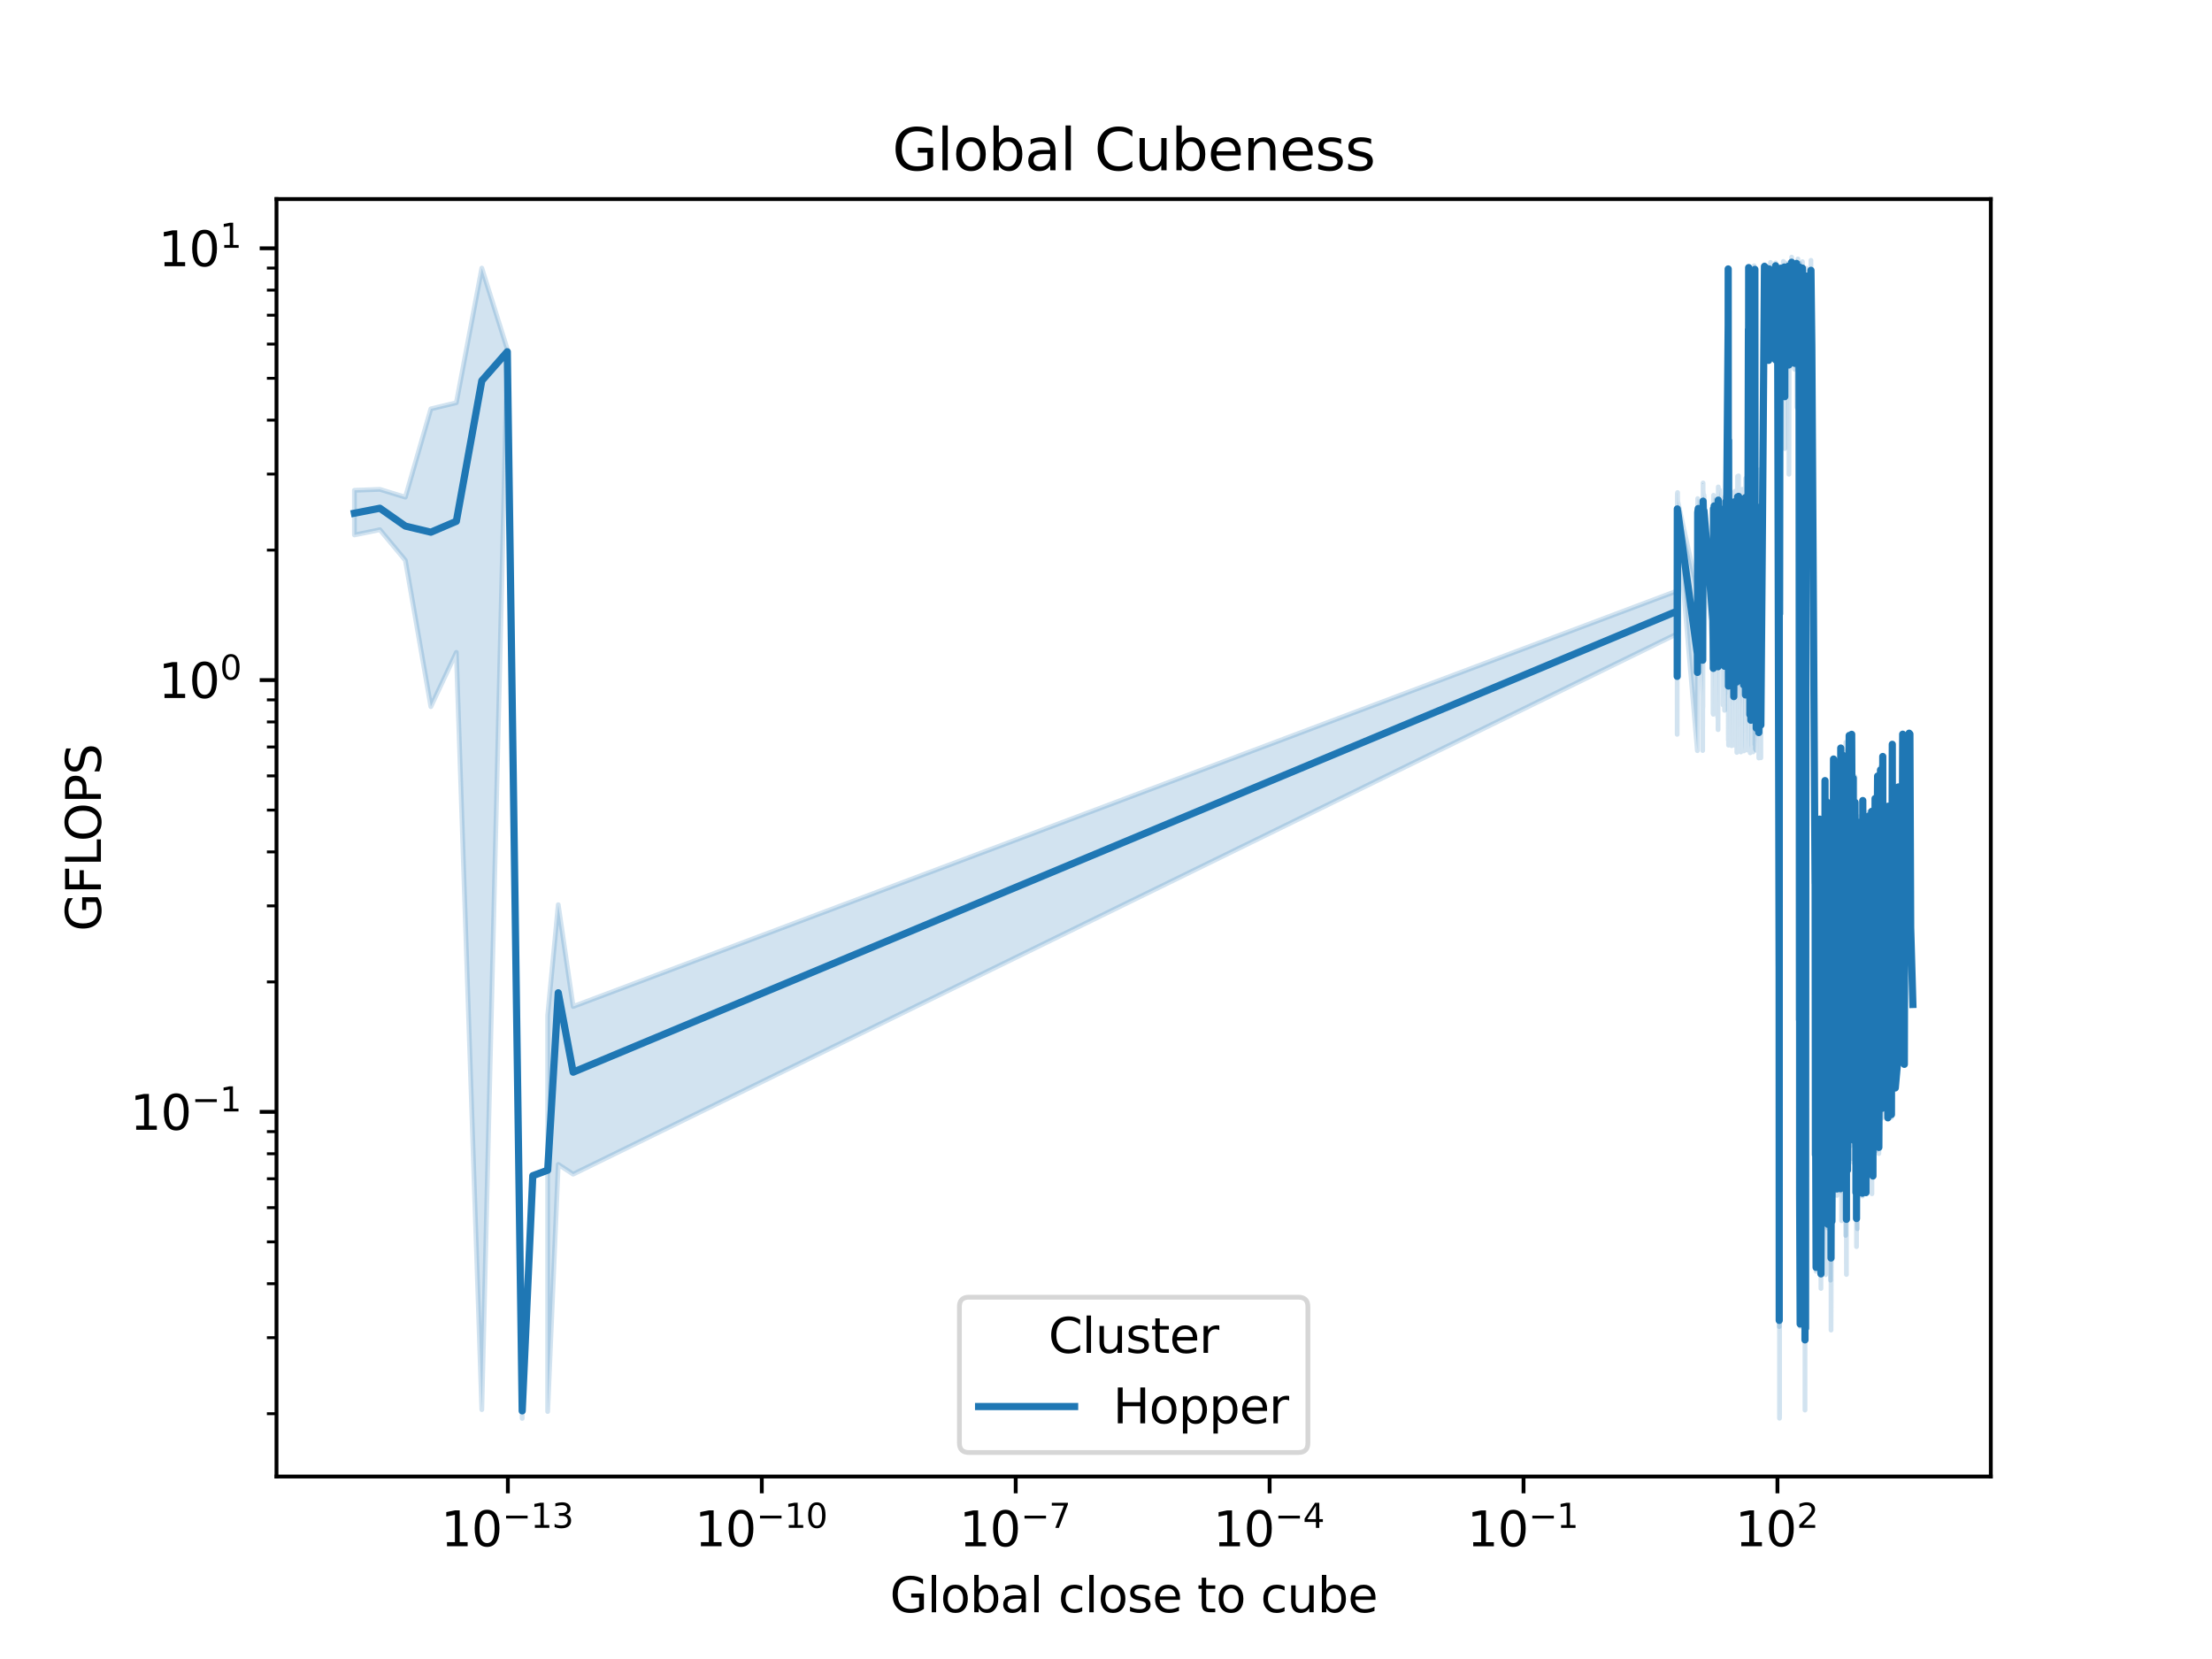<?xml version="1.0" encoding="utf-8" standalone="no"?>
<!DOCTYPE svg PUBLIC "-//W3C//DTD SVG 1.1//EN"
  "http://www.w3.org/Graphics/SVG/1.1/DTD/svg11.dtd">
<svg xmlns:xlink="http://www.w3.org/1999/xlink" width="460.8pt" height="345.6pt" viewBox="0 0 460.8 345.6" xmlns="http://www.w3.org/2000/svg" version="1.1">
 <defs>
  <style type="text/css">*{stroke-linejoin: round; stroke-linecap: butt}</style>
 </defs>
 <g id="figure_1">
  <g id="patch_1">
   <path d="M 0 345.6 
L 460.8 345.6 
L 460.8 0 
L 0 0 
z
" style="fill: #ffffff"/>
  </g>
  <g id="axes_1">
   <g id="patch_2">
    <path d="M 57.6 307.584 
L 414.72 307.584 
L 414.72 41.472 
L 57.6 41.472 
z
" style="fill: #ffffff"/>
   </g>
   <g id="PolyCollection_1">
    <path d="M 73.833 102.136 
L 73.833 111.441 
L 79.14 110.348 
L 84.448 116.73 
L 89.756 147.21 
L 95.064 135.897 
L 100.371 293.66 
L 105.679 73.809 
L 108.784 295.488 
L 108.784 292.401 
L 108.784 292.401 
L 105.679 72.737 
L 100.371 55.851 
L 95.064 83.896 
L 89.756 85.173 
L 84.448 103.566 
L 79.14 101.942 
L 73.833 102.136 
z
" clip-path="url(#pe1d7d748c0)" style="fill: #1f77b4; fill-opacity: 0.2; stroke: #1f77b4; stroke-opacity: 0.2"/>
    <path d="M 114.091 211.558 
L 114.091 294.046 
L 116.294 242.566 
L 119.399 244.601 
L 349.385 132.024 
L 349.385 132.351 
L 349.385 130.4 
L 349.385 146.128 
L 349.386 139.76 
L 349.386 143.935 
L 349.387 147.965 
L 349.387 143.093 
L 349.389 150.178 
L 349.389 152.98 
L 349.392 150.475 
L 349.393 152.011 
L 349.399 121.731 
L 349.4 134.326 
L 349.415 108.923 
L 349.418 109.998 
L 349.474 110.432 
L 349.474 109.03 
L 349.489 108.525 
L 353.595 156.385 
L 353.595 132.318 
L 353.596 136.399 
L 353.598 133.541 
L 353.602 139.23 
L 353.606 148.316 
L 353.615 151.175 
L 353.615 151.946 
L 353.63 139.604 
L 353.664 110.824 
L 353.776 108.071 
L 354.698 144.882 
L 354.699 156.355 
L 354.7 131.717 
L 354.701 132.015 
L 354.703 139.949 
L 354.704 144.099 
L 354.707 149.251 
L 354.708 140.348 
L 354.713 151.322 
L 354.715 143.055 
L 354.723 146.168 
L 354.726 147.617 
L 354.741 137.999 
L 354.748 147.275 
L 354.782 108.677 
L 354.782 109.396 
L 354.797 111.13 
L 354.901 109.436 
L 354.957 110.34 
L 356.849 136.526 
L 356.85 132.221 
L 356.853 140.702 
L 356.854 132.027 
L 356.854 139.538 
L 356.858 148.574 
L 356.858 143.878 
L 356.861 139.035 
L 356.867 144.371 
L 356.87 142.333 
L 356.881 144.092 
L 356.887 135.725 
L 356.906 138.394 
L 356.916 148.802 
L 356.956 108.604 
L 356.979 113.18 
L 357.097 107.312 
L 357.168 110.11 
L 357.815 131.913 
L 357.817 132.332 
L 357.82 143.404 
L 357.823 132.147 
L 357.828 149.374 
L 357.831 143.796 
L 357.839 147.576 
L 357.843 142.675 
L 357.856 146.273 
L 357.864 128.822 
L 357.886 143.07 
L 357.901 152.002 
L 357.948 107.103 
L 357.981 120.547 
L 358.107 108.399 
L 358.212 113.615 
L 358.929 136.536 
L 358.938 135.326 
L 358.951 128.924 
L 358.951 146.87 
L 358.972 140.291 
L 359.009 146.106 
L 359.009 144.977 
L 359.084 121.424 
L 359.236 135.239 
L 359.24 132.062 
L 359.244 129.398 
L 359.25 140.023 
L 359.257 147.979 
L 359.266 138.211 
L 359.277 141.512 
L 359.285 112.279 
L 359.291 132.878 
L 359.31 140.301 
L 359.336 144.556 
L 359.375 110.999 
L 359.428 120.947 
L 359.535 106.581 
L 359.679 112.272 
L 360.003 73.135 
L 360.003 72.186 
L 360.003 72.186 
L 359.679 103.503 
L 359.535 102.679 
L 359.428 108.203 
L 359.375 103.515 
L 359.336 126.836 
L 359.31 125.774 
L 359.291 123.885 
L 359.285 103.574 
L 359.277 127.039 
L 359.266 126.298 
L 359.257 131.452 
L 359.25 124.011 
L 359.244 122.769 
L 359.24 123.845 
L 359.236 124.454 
L 359.084 106.815 
L 359.009 122.502 
L 359.009 124.584 
L 358.972 125.692 
L 358.951 127.617 
L 358.951 121.173 
L 358.938 123.632 
L 358.929 124.136 
L 358.212 102.053 
L 358.107 103.372 
L 357.981 104.429 
L 357.948 101.437 
L 357.901 128.99 
L 357.886 112.947 
L 357.864 120.445 
L 357.856 124.365 
L 357.843 126.286 
L 357.839 127.169 
L 357.831 123.885 
L 357.828 127.132 
L 357.823 124.632 
L 357.82 121.674 
L 357.817 124.384 
L 357.815 124.045 
L 357.168 103.356 
L 357.097 103.645 
L 356.979 103.889 
L 356.956 103.173 
L 356.916 129.416 
L 356.906 122.515 
L 356.887 122.973 
L 356.881 127.625 
L 356.87 128.41 
L 356.867 128.714 
L 356.861 126.529 
L 356.858 120.867 
L 356.858 128.269 
L 356.854 123.912 
L 356.854 124.657 
L 356.853 124.424 
L 356.85 124.142 
L 356.849 124.396 
L 354.957 103.102 
L 354.901 104.126 
L 354.797 102.242 
L 354.782 103.154 
L 354.782 100.61 
L 354.748 126.339 
L 354.741 110.475 
L 354.726 124.863 
L 354.723 121.969 
L 354.715 123.238 
L 354.713 125.114 
L 354.708 126.574 
L 354.707 127.806 
L 354.704 124.446 
L 354.703 124.239 
L 354.701 123.359 
L 354.7 121.522 
L 354.699 121.664 
L 354.698 122.569 
L 353.776 104.06 
L 353.664 103.864 
L 353.63 122.652 
L 353.615 121.325 
L 353.615 130.556 
L 353.606 129.944 
L 353.602 126.931 
L 353.598 125.494 
L 353.596 124.058 
L 353.595 123.401 
L 353.595 122.967 
L 349.489 104.37 
L 349.474 103.424 
L 349.474 102.595 
L 349.418 102.878 
L 349.415 103.528 
L 349.4 111.678 
L 349.399 106.076 
L 349.393 129.891 
L 349.392 124.191 
L 349.389 129.196 
L 349.389 126.486 
L 349.387 124.578 
L 349.387 127.126 
L 349.386 125.343 
L 349.386 123.624 
L 349.385 124.082 
L 349.385 124.825 
L 349.385 122.493 
L 349.385 123.095 
L 119.399 209.67 
L 116.294 188.466 
L 114.091 211.558 
z
" clip-path="url(#pe1d7d748c0)" style="fill: #1f77b4; fill-opacity: 0.2; stroke: #1f77b4; stroke-opacity: 0.2"/>
    <path d="M 360.004 69.33 
L 360.004 72.93 
L 360.005 74.402 
L 360.008 99.269 
L 360.008 72.7 
L 360.015 56.385 
L 360.016 61.901 
L 360.031 57.825 
L 360.034 56.424 
L 360.038 154.155 
L 360.043 131.48 
L 360.049 144.653 
L 360.055 129.463 
L 360.065 153.309 
L 360.074 138.401 
L 360.089 155.237 
L 360.089 130.877 
L 360.104 118.72 
L 360.13 126.093 
L 360.157 144.989 
L 360.209 106.982 
L 360.264 128.082 
L 360.395 107.678 
L 360.55 120.13 
L 360.712 155.345 
L 360.712 145.371 
L 360.717 135.624 
L 360.729 141.565 
L 360.729 154.977 
L 360.736 141.324 
L 360.755 140.104 
L 360.765 134.126 
L 360.799 142.677 
L 360.816 147.104 
L 360.816 145.834 
L 360.882 124.802 
L 360.916 125.259 
L 361.09 114.661 
L 361.098 134.826 
L 361.109 143.939 
L 361.115 148.246 
L 361.131 144.613 
L 361.14 144.738 
L 361.165 138.654 
L 361.174 122.036 
L 361.182 134.86 
L 361.182 155.219 
L 361.225 140.333 
L 361.258 112.986 
L 361.342 123.761 
L 361.432 106.904 
L 361.642 123.065 
L 361.778 143.287 
L 361.788 131.596 
L 361.798 155.015 
L 361.813 156.748 
L 361.829 146.697 
L 361.852 143.735 
L 361.879 141.208 
L 361.92 142.658 
L 361.971 108.64 
L 361.971 109.919 
L 362.05 131.722 
L 362.099 156.213 
L 362.099 139.697 
L 362.132 144.45 
L 362.174 108.73 
L 362.174 109.027 
L 362.188 145.909 
L 362.234 143.101 
L 362.249 145.139 
L 362.264 144.182 
L 362.287 141.911 
L 362.294 141.692 
L 362.294 131.617 
L 362.313 145.723 
L 362.352 142.42 
L 362.352 153.724 
L 362.377 126.462 
L 362.404 122.318 
L 362.475 129.234 
L 362.552 121.728 
L 362.616 113.561 
L 362.628 148.528 
L 362.652 156.651 
L 362.659 151.402 
L 362.696 145.007 
L 362.707 145.018 
L 362.769 147.407 
L 362.778 143.899 
L 362.778 127.55 
L 362.792 117.484 
L 362.909 130.596 
L 362.976 106.283 
L 363.219 155.719 
L 363.241 156 
L 363.246 126.008 
L 363.255 155.287 
L 363.289 156.43 
L 363.313 145.064 
L 363.361 144.469 
L 363.369 143.875 
L 363.375 139.956 
L 363.415 109.392 
L 363.421 147.518 
L 363.443 143.178 
L 363.52 130.86 
L 363.531 133.998 
L 363.557 144.144 
L 363.57 134.691 
L 363.595 144.603 
L 363.612 153.211 
L 363.63 108.822 
L 363.63 108.459 
L 363.672 143.713 
L 363.708 134.01 
L 363.786 121.608 
L 363.816 139.098 
L 363.87 123.298 
L 363.878 126.455 
L 363.923 116.808 
L 363.938 153.549 
L 363.989 156.245 
L 363.993 152.687 
L 364.075 144.024 
L 364.086 119.958 
L 364.155 123.354 
L 364.217 72.979 
L 364.222 73.737 
L 364.23 74.878 
L 364.23 72.143 
L 364.233 143.509 
L 364.233 143.245 
L 364.245 71.641 
L 364.276 106.114 
L 364.276 109.084 
L 364.28 55.986 
L 364.391 57.849 
L 364.463 143.218 
L 364.465 155.407 
L 364.51 156.005 
L 364.522 143.268 
L 364.53 150.888 
L 364.53 154.893 
L 364.568 155.818 
L 364.568 145.244 
L 364.593 129.522 
L 364.6 127.994 
L 364.602 156.831 
L 364.635 133.221 
L 364.64 106.346 
L 364.715 140.401 
L 364.742 154.594 
L 364.742 143.999 
L 364.77 136.688 
L 364.825 147.832 
L 364.843 133.144 
L 364.862 106.632 
L 364.987 146.348 
L 365.103 148.318 
L 365.153 126.772 
L 365.202 123.38 
L 365.205 156.635 
L 365.322 72.627 
L 365.322 72.604 
L 365.322 72.604 
L 365.205 121.861 
L 365.202 106.625 
L 365.153 118.45 
L 365.103 124.304 
L 364.987 129.157 
L 364.862 100.987 
L 364.843 113.87 
L 364.825 127.341 
L 364.77 123.668 
L 364.742 119.903 
L 364.742 145.963 
L 364.715 123.235 
L 364.64 100.926 
L 364.635 111.634 
L 364.602 122.365 
L 364.6 117.395 
L 364.593 115.21 
L 364.568 126.163 
L 364.568 122.851 
L 364.53 143.643 
L 364.53 140.357 
L 364.522 124.787 
L 364.51 122.535 
L 364.465 122.076 
L 364.463 125.808 
L 364.391 57.46 
L 364.28 55.542 
L 364.276 103.232 
L 364.276 99.75 
L 364.245 62.647 
L 364.233 126.229 
L 364.233 118.034 
L 364.23 65.35 
L 364.23 69.204 
L 364.222 71.247 
L 364.217 72.809 
L 364.155 113.227 
L 364.086 108.882 
L 364.075 126.159 
L 363.993 127.186 
L 363.989 122.783 
L 363.938 128.748 
L 363.923 104.772 
L 363.878 111.458 
L 363.87 109.779 
L 363.816 125.345 
L 363.786 108.06 
L 363.708 116.696 
L 363.672 126.458 
L 363.63 99.669 
L 363.63 100.872 
L 363.612 133.843 
L 363.595 124.938 
L 363.57 118.562 
L 363.557 124.183 
L 363.531 116.378 
L 363.52 119.708 
L 363.443 124.813 
L 363.421 126.259 
L 363.415 102.601 
L 363.375 124.38 
L 363.369 125.073 
L 363.361 125.171 
L 363.313 123.515 
L 363.289 123.415 
L 363.255 121.265 
L 363.246 111.635 
L 363.241 123.889 
L 363.219 128.655 
L 362.976 101.925 
L 362.909 119.69 
L 362.792 107.915 
L 362.778 108.792 
L 362.778 108.851 
L 362.769 130.842 
L 362.707 130.07 
L 362.696 125.641 
L 362.659 127.11 
L 362.652 123.473 
L 362.628 127.324 
L 362.616 103.615 
L 362.552 106.987 
L 362.475 114.822 
L 362.404 107.798 
L 362.377 104.81 
L 362.352 127.149 
L 362.352 125.294 
L 362.313 131.483 
L 362.294 112.208 
L 362.294 107.886 
L 362.287 125.179 
L 362.264 123.709 
L 362.249 126.024 
L 362.234 126.373 
L 362.188 129.551 
L 362.174 101.629 
L 362.174 99.132 
L 362.132 125.799 
L 362.099 124.256 
L 362.099 121.479 
L 362.05 118.635 
L 361.971 102.016 
L 361.971 99.221 
L 361.92 124.802 
L 361.879 126.289 
L 361.852 123.965 
L 361.829 124.219 
L 361.813 123.027 
L 361.798 127.997 
L 361.788 121.029 
L 361.778 121.611 
L 361.642 108.032 
L 361.432 102.327 
L 361.342 110.401 
L 361.258 103.984 
L 361.225 126.496 
L 361.182 135.083 
L 361.182 115.994 
L 361.174 107.803 
L 361.165 125.488 
L 361.14 128.97 
L 361.131 125.078 
L 361.115 126.231 
L 361.109 120.902 
L 361.098 123.703 
L 361.09 104.183 
L 360.916 110.356 
L 360.882 110.168 
L 360.816 124.975 
L 360.816 124.712 
L 360.799 125.575 
L 360.765 124.234 
L 360.755 126.3 
L 360.736 124.946 
L 360.729 121.765 
L 360.729 123.762 
L 360.717 123.484 
L 360.712 122.34 
L 360.712 123.481 
L 360.55 103.133 
L 360.395 102.127 
L 360.264 105.321 
L 360.209 101.571 
L 360.157 122.877 
L 360.13 111.221 
L 360.104 72.177 
L 360.089 70.837 
L 360.089 58.9 
L 360.074 123.764 
L 360.065 131.021 
L 360.055 120.817 
L 360.049 121.674 
L 360.043 123.205 
L 360.038 122.785 
L 360.034 56.224 
L 360.031 57.407 
L 360.016 60.058 
L 360.015 55.742 
L 360.008 61.499 
L 360.008 67.448 
L 360.005 70.121 
L 360.004 69.33 
z
" clip-path="url(#pe1d7d748c0)" style="fill: #1f77b4; fill-opacity: 0.2; stroke: #1f77b4; stroke-opacity: 0.2"/>
    <path d="M 365.328 74.316 
L 365.328 74.543 
L 365.328 74.316 
L 365.328 74.316 
z
" clip-path="url(#pe1d7d748c0)" style="fill: #1f77b4; fill-opacity: 0.2; stroke: #1f77b4; stroke-opacity: 0.2"/>
    <path d="M 365.338 73.031 
L 365.338 75.075 
L 365.341 74.571 
L 365.357 58.603 
L 365.357 57.864 
L 365.357 57.864 
L 365.341 68.586 
L 365.338 73.031 
z
" clip-path="url(#pe1d7d748c0)" style="fill: #1f77b4; fill-opacity: 0.2; stroke: #1f77b4; stroke-opacity: 0.2"/>
    <path d="M 365.363 66.41 
L 365.363 67.409 
L 365.379 138.273 
L 365.379 123.668 
L 365.379 123.668 
L 365.363 66.41 
z
" clip-path="url(#pe1d7d748c0)" style="fill: #1f77b4; fill-opacity: 0.2; stroke: #1f77b4; stroke-opacity: 0.2"/>
    <path d="M 365.397 57.662 
L 365.397 58.03 
L 365.412 58.888 
L 365.516 57.733 
L 365.534 141.323 
L 365.572 56.23 
L 365.576 136.966 
L 365.586 155.096 
L 365.586 154.977 
L 365.625 151.064 
L 365.625 144.067 
L 365.674 156.02 
L 365.702 112.814 
L 365.744 137.548 
L 365.845 141.56 
L 365.857 156.299 
L 366.023 150.18 
L 366.023 156.029 
L 366.184 131.885 
L 366.39 146.97 
L 366.39 157.912 
L 366.641 108.62 
L 366.641 122.829 
L 366.82 157.871 
L 366.82 145.222 
L 366.82 145.222 
L 366.641 97.826 
L 366.641 102.905 
L 366.39 147.941 
L 366.39 128.499 
L 366.184 111.006 
L 366.023 126.673 
L 366.023 123.053 
L 365.857 147.557 
L 365.845 116.247 
L 365.744 123.063 
L 365.702 100.589 
L 365.674 122.407 
L 365.625 118.01 
L 365.625 111.432 
L 365.586 123.083 
L 365.586 112.68 
L 365.576 121.105 
L 365.572 55.873 
L 365.534 119.55 
L 365.516 57.338 
L 365.412 55.354 
L 365.397 57.662 
z
" clip-path="url(#pe1d7d748c0)" style="fill: #1f77b4; fill-opacity: 0.2; stroke: #1f77b4; stroke-opacity: 0.2"/>
    <path d="M 367.476 73.293 
L 367.476 74.215 
L 367.483 74.629 
L 367.486 74.744 
L 367.496 73.732 
L 367.502 73.917 
L 367.521 70.202 
L 367.531 70.774 
L 367.572 55.845 
L 367.595 57.696 
L 367.712 57.772 
L 367.783 56.046 
L 368.443 73.383 
L 368.443 72.781 
L 368.443 72.781 
L 367.783 55.329 
L 367.712 57.14 
L 367.595 55.194 
L 367.572 55.1 
L 367.531 65.85 
L 367.521 65.275 
L 367.502 69.591 
L 367.496 72.571 
L 367.486 73.899 
L 367.483 71.997 
L 367.476 73.293 
z
" clip-path="url(#pe1d7d748c0)" style="fill: #1f77b4; fill-opacity: 0.2; stroke: #1f77b4; stroke-opacity: 0.2"/>
    <path d="M 368.471 71.782 
L 368.471 75.28 
L 368.471 71.782 
L 368.471 71.782 
z
" clip-path="url(#pe1d7d748c0)" style="fill: #1f77b4; fill-opacity: 0.2; stroke: #1f77b4; stroke-opacity: 0.2"/>
    <path d="M 368.502 60.031 
L 368.502 63.498 
L 368.517 71.318 
L 368.563 56.283 
L 368.597 60.708 
L 368.723 57.887 
L 368.828 58.582 
L 369.553 73.612 
L 369.566 74.963 
L 369.587 74.17 
L 369.624 72.484 
L 369.699 61.229 
L 369.86 73.33 
L 369.866 74.556 
L 369.872 74.612 
L 369.881 75.038 
L 369.892 75.485 
L 369.9 55.962 
L 369.907 74.727 
L 369.926 70.932 
L 369.951 72.991 
L 369.99 56.677 
L 370.043 65.595 
L 370.151 56.237 
L 370.295 63.559 
L 370.62 184.357 
L 370.62 180.648 
L 370.62 180.648 
L 370.295 56.231 
L 370.151 55.777 
L 370.043 58.487 
L 369.99 55.852 
L 369.951 67.393 
L 369.926 66.208 
L 369.907 74.474 
L 369.9 54.764 
L 369.892 73.811 
L 369.881 74.877 
L 369.872 72.256 
L 369.866 73.651 
L 369.86 73.232 
L 369.699 59.994 
L 369.624 69.765 
L 369.587 71.319 
L 369.566 74.146 
L 369.553 73.452 
L 368.828 54.66 
L 368.723 56.78 
L 368.597 56.002 
L 368.563 55.781 
L 368.517 67.464 
L 368.502 60.031 
z
" clip-path="url(#pe1d7d748c0)" style="fill: #1f77b4; fill-opacity: 0.2; stroke: #1f77b4; stroke-opacity: 0.2"/>
    <path d="M 370.623 200.776 
L 370.623 201.987 
L 370.624 195.03 
L 370.63 234.563 
L 370.631 221.506 
L 370.631 220.177 
L 370.631 220.177 
L 370.63 232.886 
L 370.624 192.6 
L 370.623 200.776 
z
" clip-path="url(#pe1d7d748c0)" style="fill: #1f77b4; fill-opacity: 0.2; stroke: #1f77b4; stroke-opacity: 0.2"/>
    <path d="M 370.646 273.814 
L 370.646 276.354 
L 370.649 261.743 
L 370.649 260.823 
L 370.649 260.823 
L 370.646 273.814 
z
" clip-path="url(#pe1d7d748c0)" style="fill: #1f77b4; fill-opacity: 0.2; stroke: #1f77b4; stroke-opacity: 0.2"/>
    <path d="M 370.705 80.2 
L 370.705 295.447 
L 370.705 292.909 
L 370.72 294.801 
L 370.746 65.313 
L 370.746 64.242 
L 370.746 64.242 
L 370.72 85.338 
L 370.705 69.983 
L 370.705 80.2 
z
" clip-path="url(#pe1d7d748c0)" style="fill: #1f77b4; fill-opacity: 0.2; stroke: #1f77b4; stroke-opacity: 0.2"/>
    <path d="M 370.824 55.665 
L 370.824 56.655 
L 370.88 96.235 
L 371.01 56.37 
L 371.01 55.558 
L 371.01 55.558 
L 370.88 60.765 
L 370.824 55.665 
z
" clip-path="url(#pe1d7d748c0)" style="fill: #1f77b4; fill-opacity: 0.2; stroke: #1f77b4; stroke-opacity: 0.2"/>
    <path d="M 371.165 58.784 
L 371.165 61.013 
L 371.165 58.784 
L 371.165 58.784 
z
" clip-path="url(#pe1d7d748c0)" style="fill: #1f77b4; fill-opacity: 0.2; stroke: #1f77b4; stroke-opacity: 0.2"/>
    <path d="M 371.332 73.526 
L 371.332 73.623 
L 371.332 73.526 
L 371.332 73.526 
z
" clip-path="url(#pe1d7d748c0)" style="fill: #1f77b4; fill-opacity: 0.2; stroke: #1f77b4; stroke-opacity: 0.2"/>
    <path d="M 371.351 73.113 
L 371.351 74.903 
L 371.37 74.622 
L 371.381 74.555 
L 371.414 73.897 
L 371.414 71.124 
L 371.414 71.124 
L 371.381 72.028 
L 371.37 72.804 
L 371.351 73.113 
z
" clip-path="url(#pe1d7d748c0)" style="fill: #1f77b4; fill-opacity: 0.2; stroke: #1f77b4; stroke-opacity: 0.2"/>
    <path d="M 371.431 68.181 
L 371.431 73.16 
L 371.498 64.65 
L 371.498 62.504 
L 371.532 64.972 
L 371.706 56.626 
L 371.713 73.4 
L 371.724 73.781 
L 371.73 74.758 
L 371.746 75.064 
L 371.755 74.513 
L 371.781 73.807 
L 371.789 61.042 
L 371.797 93.449 
L 371.797 72.97 
L 371.84 75.652 
L 371.873 58.224 
L 371.958 81.724 
L 372.047 56.129 
L 372.258 65.176 
L 372.393 73.853 
L 372.393 73.065 
L 372.393 73.065 
L 372.258 61.861 
L 372.047 55.548 
L 371.958 61.104 
L 371.873 54.933 
L 371.84 73.674 
L 371.797 66.861 
L 371.797 74.174 
L 371.789 57.255 
L 371.781 72.644 
L 371.755 71.06 
L 371.746 73.276 
L 371.73 73.017 
L 371.724 73.752 
L 371.713 73.22 
L 371.706 54.649 
L 371.532 59.157 
L 371.498 61.971 
L 371.498 54.455 
L 371.431 68.181 
z
" clip-path="url(#pe1d7d748c0)" style="fill: #1f77b4; fill-opacity: 0.2; stroke: #1f77b4; stroke-opacity: 0.2"/>
    <path d="M 372.413 74.539 
L 372.413 76.448 
L 372.413 74.539 
L 372.413 74.539 
z
" clip-path="url(#pe1d7d748c0)" style="fill: #1f77b4; fill-opacity: 0.2; stroke: #1f77b4; stroke-opacity: 0.2"/>
    <path d="M 372.444 73.489 
L 372.444 74.901 
L 372.444 73.489 
L 372.444 73.489 
z
" clip-path="url(#pe1d7d748c0)" style="fill: #1f77b4; fill-opacity: 0.2; stroke: #1f77b4; stroke-opacity: 0.2"/>
    <path d="M 372.495 69.68 
L 372.495 71.32 
L 372.495 69.68 
L 372.495 69.68 
z
" clip-path="url(#pe1d7d748c0)" style="fill: #1f77b4; fill-opacity: 0.2; stroke: #1f77b4; stroke-opacity: 0.2"/>
    <path d="M 372.586 54.788 
L 372.586 56.084 
L 372.666 98.796 
L 372.714 75.259 
L 372.748 74.568 
L 372.789 56.094 
L 372.804 73.833 
L 372.849 76.619 
L 372.864 75.161 
L 372.879 74.448 
L 372.903 74.335 
L 372.91 69.59 
L 372.929 73.87 
L 372.967 74.567 
L 372.992 70.396 
L 373.02 67.925 
L 373.091 72.308 
L 373.167 63.17 
L 373.232 56.244 
L 373.243 75.963 
L 373.268 75.364 
L 373.274 74.845 
L 373.312 75.939 
L 373.322 71.068 
L 373.385 76.156 
L 373.394 66.598 
L 373.408 61.016 
L 373.524 72.089 
L 373.592 55.874 
L 373.834 76.914 
L 373.834 74.485 
L 373.834 74.485 
L 373.592 54.879 
L 373.524 64.155 
L 373.408 59.242 
L 373.394 59.316 
L 373.385 74.418 
L 373.322 66.936 
L 373.312 74.448 
L 373.274 74.444 
L 373.268 75.23 
L 373.243 72.859 
L 373.232 53.568 
L 373.167 55.753 
L 373.091 64.335 
L 373.02 63.176 
L 372.992 60.723 
L 372.967 74.342 
L 372.929 72.555 
L 372.91 67.565 
L 372.903 74.037 
L 372.879 72.483 
L 372.864 75.127 
L 372.849 74.172 
L 372.804 72.133 
L 372.789 55.205 
L 372.748 74.05 
L 372.714 75.109 
L 372.666 61.729 
L 372.586 54.788 
z
" clip-path="url(#pe1d7d748c0)" style="fill: #1f77b4; fill-opacity: 0.2; stroke: #1f77b4; stroke-opacity: 0.2"/>
    <path d="M 373.862 59.112 
L 373.862 69.746 
L 373.862 69.028 
L 373.871 74.832 
L 373.871 74.671 
L 373.871 74.671 
L 373.862 66.44 
L 373.862 59.112 
z
" clip-path="url(#pe1d7d748c0)" style="fill: #1f77b4; fill-opacity: 0.2; stroke: #1f77b4; stroke-opacity: 0.2"/>
    <path d="M 373.929 68.675 
L 373.929 70.26 
L 373.976 74.603 
L 373.976 74.108 
L 373.976 74.108 
L 373.929 68.675 
z
" clip-path="url(#pe1d7d748c0)" style="fill: #1f77b4; fill-opacity: 0.2; stroke: #1f77b4; stroke-opacity: 0.2"/>
    <path d="M 373.99 73.89 
L 373.99 74.095 
L 374.031 56.722 
L 374.036 74.99 
L 374.059 74.363 
L 374.059 74.002 
L 374.059 74.002 
L 374.036 71.346 
L 374.031 56.206 
L 373.99 73.89 
z
" clip-path="url(#pe1d7d748c0)" style="fill: #1f77b4; fill-opacity: 0.2; stroke: #1f77b4; stroke-opacity: 0.2"/>
    <path d="M 374.147 62.447 
L 374.147 69.88 
L 374.172 73.781 
L 374.186 72.621 
L 374.21 76.193 
L 374.227 73.63 
L 374.245 56.527 
L 374.245 54.82 
L 374.245 54.82 
L 374.227 72.975 
L 374.21 74.564 
L 374.186 65.893 
L 374.172 72.665 
L 374.147 62.447 
z
" clip-path="url(#pe1d7d748c0)" style="fill: #1f77b4; fill-opacity: 0.2; stroke: #1f77b4; stroke-opacity: 0.2"/>
    <path d="M 374.288 75.101 
L 374.288 75.877 
L 374.324 84.846 
L 374.402 67.756 
L 374.432 72.799 
L 374.486 70.194 
L 374.494 70.988 
L 374.538 59.933 
L 374.554 76.177 
L 374.604 74.644 
L 374.608 74.047 
L 374.69 74.614 
L 374.701 60.923 
L 374.771 72.813 
L 374.771 64.494 
L 374.771 64.494 
L 374.701 55.211 
L 374.69 74.576 
L 374.608 69.866 
L 374.604 74.363 
L 374.554 73.433 
L 374.538 53.939 
L 374.494 61.833 
L 374.486 60.676 
L 374.432 67.702 
L 374.402 60.262 
L 374.324 63.048 
L 374.288 75.101 
z
" clip-path="url(#pe1d7d748c0)" style="fill: #1f77b4; fill-opacity: 0.2; stroke: #1f77b4; stroke-opacity: 0.2"/>
    <path d="M 374.845 189.135 
L 374.845 189.536 
L 374.845 189.135 
L 374.845 189.135 
z
" clip-path="url(#pe1d7d748c0)" style="fill: #1f77b4; fill-opacity: 0.2; stroke: #1f77b4; stroke-opacity: 0.2"/>
    <path d="M 374.861 211.699 
L 374.861 213.243 
L 374.892 56.473 
L 374.895 249.809 
L 375.007 276.32 
L 375.078 75.128 
L 375.081 74.188 
L 375.081 73.354 
L 375.081 73.354 
L 375.078 74.586 
L 375.007 275.337 
L 374.895 247.694 
L 374.892 54.832 
L 374.861 211.699 
z
" clip-path="url(#pe1d7d748c0)" style="fill: #1f77b4; fill-opacity: 0.2; stroke: #1f77b4; stroke-opacity: 0.2"/>
    <path d="M 375.138 71.094 
L 375.138 75.01 
L 375.145 72.044 
L 375.145 71.979 
L 375.145 71.979 
L 375.138 71.094 
z
" clip-path="url(#pe1d7d748c0)" style="fill: #1f77b4; fill-opacity: 0.2; stroke: #1f77b4; stroke-opacity: 0.2"/>
    <path d="M 375.208 67.724 
L 375.208 73.403 
L 375.215 73.777 
L 375.215 64.191 
L 375.215 64.191 
L 375.208 67.724 
z
" clip-path="url(#pe1d7d748c0)" style="fill: #1f77b4; fill-opacity: 0.2; stroke: #1f77b4; stroke-opacity: 0.2"/>
    <path d="M 375.251 68.712 
L 375.251 72.104 
L 375.251 68.712 
L 375.251 68.712 
z
" clip-path="url(#pe1d7d748c0)" style="fill: #1f77b4; fill-opacity: 0.2; stroke: #1f77b4; stroke-opacity: 0.2"/>
    <path d="M 375.33 67.443 
L 375.33 74.14 
L 375.357 73.282 
L 375.357 76.324 
L 375.357 74.002 
L 375.357 74.002 
L 375.357 72.626 
L 375.33 67.443 
z
" clip-path="url(#pe1d7d748c0)" style="fill: #1f77b4; fill-opacity: 0.2; stroke: #1f77b4; stroke-opacity: 0.2"/>
    <path d="M 375.44 74.691 
L 375.44 74.733 
L 375.459 71.565 
L 375.477 57.24 
L 375.602 73.723 
L 375.719 74.836 
L 375.719 71.364 
L 375.719 71.364 
L 375.602 69.904 
L 375.477 54.503 
L 375.459 64.676 
L 375.44 74.691 
z
" clip-path="url(#pe1d7d748c0)" style="fill: #1f77b4; fill-opacity: 0.2; stroke: #1f77b4; stroke-opacity: 0.2"/>
    <path d="M 375.818 61.569 
L 375.818 63.995 
L 375.818 62.754 
L 375.82 74.997 
L 375.931 203.223 
L 375.931 200.619 
L 375.931 200.619 
L 375.82 74.467 
L 375.818 61.785 
L 375.818 61.569 
z
" clip-path="url(#pe1d7d748c0)" style="fill: #1f77b4; fill-opacity: 0.2; stroke: #1f77b4; stroke-opacity: 0.2"/>
    <path d="M 375.938 231.079 
L 375.938 233.804 
L 375.939 223.872 
L 375.944 175.03 
L 375.944 174.44 
L 375.944 174.44 
L 375.939 220.957 
L 375.938 231.079 
z
" clip-path="url(#pe1d7d748c0)" style="fill: #1f77b4; fill-opacity: 0.2; stroke: #1f77b4; stroke-opacity: 0.2"/>
    <path d="M 375.954 193.394 
L 375.954 275.123 
L 375.954 277.088 
L 375.957 261.327 
L 375.972 225.842 
L 375.972 223.909 
L 375.972 223.909 
L 375.957 193.746 
L 375.954 194.786 
L 375.954 193.394 
z
" clip-path="url(#pe1d7d748c0)" style="fill: #1f77b4; fill-opacity: 0.2; stroke: #1f77b4; stroke-opacity: 0.2"/>
    <path d="M 375.978 202.282 
L 375.978 203.041 
L 375.995 74.954 
L 376.012 293.746 
L 376.012 291.761 
L 376.027 276.555 
L 376.132 279.071 
L 376.149 72.922 
L 376.187 261.203 
L 376.191 71.343 
L 376.191 68.656 
L 376.191 68.656 
L 376.187 260.25 
L 376.149 67.43 
L 376.132 275.241 
L 376.027 243.303 
L 376.012 264.149 
L 376.012 268.503 
L 375.995 70.849 
L 375.978 202.282 
z
" clip-path="url(#pe1d7d748c0)" style="fill: #1f77b4; fill-opacity: 0.2; stroke: #1f77b4; stroke-opacity: 0.2"/>
    <path d="M 376.24 64.54 
L 376.24 69.04 
L 376.24 64.54 
L 376.24 64.54 
z
" clip-path="url(#pe1d7d748c0)" style="fill: #1f77b4; fill-opacity: 0.2; stroke: #1f77b4; stroke-opacity: 0.2"/>
    <path d="M 376.318 55.903 
L 376.318 59.191 
L 376.359 71.369 
L 376.46 68.905 
L 376.46 65.691 
L 376.46 65.691 
L 376.359 70.749 
L 376.318 55.903 
z
" clip-path="url(#pe1d7d748c0)" style="fill: #1f77b4; fill-opacity: 0.2; stroke: #1f77b4; stroke-opacity: 0.2"/>
    <path d="M 376.799 57.213 
L 376.799 65.325 
L 376.799 57.213 
L 376.799 57.213 
z
" clip-path="url(#pe1d7d748c0)" style="fill: #1f77b4; fill-opacity: 0.2; stroke: #1f77b4; stroke-opacity: 0.2"/>
    <path d="M 377.256 54.23 
L 377.256 58.514 
L 377.256 54.23 
L 377.256 54.23 
z
" clip-path="url(#pe1d7d748c0)" style="fill: #1f77b4; fill-opacity: 0.2; stroke: #1f77b4; stroke-opacity: 0.2"/>
    <path d="M 378.112 182.925 
L 378.112 184.759 
L 378.117 177.536 
L 378.136 207.394 
L 378.147 197.911 
L 378.187 240.865 
L 378.21 230 
L 378.327 264.841 
L 378.398 250.672 
L 378.398 248.592 
L 378.398 248.592 
L 378.327 263.357 
L 378.21 228.07 
L 378.187 240.363 
L 378.147 196.175 
L 378.136 204.396 
L 378.117 175.141 
L 378.112 182.925 
z
" clip-path="url(#pe1d7d748c0)" style="fill: #1f77b4; fill-opacity: 0.2; stroke: #1f77b4; stroke-opacity: 0.2"/>
    <path d="M 379.087 192.134 
L 379.087 193.144 
L 379.087 192.134 
L 379.087 192.134 
z
" clip-path="url(#pe1d7d748c0)" style="fill: #1f77b4; fill-opacity: 0.2; stroke: #1f77b4; stroke-opacity: 0.2"/>
    <path d="M 379.179 254.411 
L 379.179 255.754 
L 379.212 220.492 
L 379.338 268.413 
L 379.338 262.553 
L 379.338 262.553 
L 379.212 217.771 
L 379.179 254.411 
z
" clip-path="url(#pe1d7d748c0)" style="fill: #1f77b4; fill-opacity: 0.2; stroke: #1f77b4; stroke-opacity: 0.2"/>
    <path d="M 379.443 237.576 
L 379.443 238.974 
L 379.443 237.576 
L 379.443 237.576 
z
" clip-path="url(#pe1d7d748c0)" style="fill: #1f77b4; fill-opacity: 0.2; stroke: #1f77b4; stroke-opacity: 0.2"/>
    <path d="M 380.168 211.637 
L 380.168 214.667 
L 380.168 211.637 
L 380.168 211.637 
z
" clip-path="url(#pe1d7d748c0)" style="fill: #1f77b4; fill-opacity: 0.2; stroke: #1f77b4; stroke-opacity: 0.2"/>
    <path d="M 380.203 181.837 
L 380.203 249.315 
L 380.24 196.334 
L 380.314 265.548 
L 380.314 231.096 
L 380.314 231.096 
L 380.24 194.329 
L 380.203 181.837 
z
" clip-path="url(#pe1d7d748c0)" style="fill: #1f77b4; fill-opacity: 0.2; stroke: #1f77b4; stroke-opacity: 0.2"/>
    <path d="M 380.508 178.757 
L 380.508 179.323 
L 380.516 241.259 
L 380.522 170.437 
L 380.541 201.317 
L 380.567 187.727 
L 380.606 233.717 
L 380.659 214.326 
L 380.659 210.34 
L 380.659 210.34 
L 380.606 231.791 
L 380.567 186.257 
L 380.541 198.452 
L 380.522 169.581 
L 380.516 239.389 
L 380.508 178.757 
z
" clip-path="url(#pe1d7d748c0)" style="fill: #1f77b4; fill-opacity: 0.2; stroke: #1f77b4; stroke-opacity: 0.2"/>
    <path d="M 380.766 254.372 
L 380.766 255.84 
L 380.91 230.196 
L 381.245 216.864 
L 381.245 216.295 
L 381.245 216.295 
L 380.91 228.792 
L 380.766 254.372 
z
" clip-path="url(#pe1d7d748c0)" style="fill: #1f77b4; fill-opacity: 0.2; stroke: #1f77b4; stroke-opacity: 0.2"/>
    <path d="M 381.265 243.422 
L 381.265 243.929 
L 381.28 226.485 
L 381.28 224.797 
L 381.28 224.797 
L 381.265 243.422 
z
" clip-path="url(#pe1d7d748c0)" style="fill: #1f77b4; fill-opacity: 0.2; stroke: #1f77b4; stroke-opacity: 0.2"/>
    <path d="M 381.32 187.206 
L 381.32 265.584 
L 381.32 266.686 
L 381.335 258.645 
L 381.361 210.121 
L 381.361 209.596 
L 381.361 209.596 
L 381.335 190.051 
L 381.32 188.261 
L 381.32 187.206 
z
" clip-path="url(#pe1d7d748c0)" style="fill: #1f77b4; fill-opacity: 0.2; stroke: #1f77b4; stroke-opacity: 0.2"/>
    <path d="M 381.439 251.202 
L 381.439 277.086 
L 381.495 262.848 
L 381.625 254.877 
L 381.625 253.888 
L 381.625 253.888 
L 381.495 213.704 
L 381.439 251.202 
z
" clip-path="url(#pe1d7d748c0)" style="fill: #1f77b4; fill-opacity: 0.2; stroke: #1f77b4; stroke-opacity: 0.2"/>
    <path d="M 381.78 218.708 
L 381.78 222.773 
L 381.78 218.708 
L 381.78 218.708 
z
" clip-path="url(#pe1d7d748c0)" style="fill: #1f77b4; fill-opacity: 0.2; stroke: #1f77b4; stroke-opacity: 0.2"/>
    <path d="M 381.986 170.621 
L 381.986 172.389 
L 381.996 168.686 
L 382.029 190.722 
L 382.047 184.079 
L 382.113 217.501 
L 382.113 215.675 
L 382.147 208.079 
L 382.321 234.329 
L 382.321 231.952 
L 382.321 231.952 
L 382.147 207.169 
L 382.113 215.21 
L 382.113 212.952 
L 382.047 184.054 
L 382.029 187.868 
L 381.996 168.672 
L 381.986 170.621 
z
" clip-path="url(#pe1d7d748c0)" style="fill: #1f77b4; fill-opacity: 0.2; stroke: #1f77b4; stroke-opacity: 0.2"/>
    <path d="M 382.371 172.24 
L 382.371 175.726 
L 382.396 165.735 
L 382.404 222.653 
L 382.412 195.33 
L 382.456 186.904 
L 382.488 228.79 
L 382.573 202.191 
L 382.663 249.031 
L 382.873 212.946 
L 382.873 210.836 
L 382.873 210.836 
L 382.663 246.926 
L 382.573 199.917 
L 382.488 225.4 
L 382.456 175.844 
L 382.412 194.912 
L 382.404 220.719 
L 382.396 163.788 
L 382.371 172.24 
z
" clip-path="url(#pe1d7d748c0)" style="fill: #1f77b4; fill-opacity: 0.2; stroke: #1f77b4; stroke-opacity: 0.2"/>
    <path d="M 383.06 182.863 
L 383.06 183.139 
L 383.06 182.863 
L 383.06 182.863 
z
" clip-path="url(#pe1d7d748c0)" style="fill: #1f77b4; fill-opacity: 0.2; stroke: #1f77b4; stroke-opacity: 0.2"/>
    <path d="M 383.11 205.178 
L 383.11 212.701 
L 383.11 205.178 
L 383.11 205.178 
z
" clip-path="url(#pe1d7d748c0)" style="fill: #1f77b4; fill-opacity: 0.2; stroke: #1f77b4; stroke-opacity: 0.2"/>
    <path d="M 383.405 247.164 
L 383.405 248.078 
L 383.419 180.28 
L 383.419 178.093 
L 383.419 178.093 
L 383.405 247.164 
z
" clip-path="url(#pe1d7d748c0)" style="fill: #1f77b4; fill-opacity: 0.2; stroke: #1f77b4; stroke-opacity: 0.2"/>
    <path d="M 383.444 205.083 
L 383.444 208.816 
L 383.455 196.951 
L 383.455 196.609 
L 383.455 196.609 
L 383.444 205.083 
z
" clip-path="url(#pe1d7d748c0)" style="fill: #1f77b4; fill-opacity: 0.2; stroke: #1f77b4; stroke-opacity: 0.2"/>
    <path d="M 383.495 177.529 
L 383.495 240.025 
L 383.518 230.452 
L 383.525 203.935 
L 383.544 186.344 
L 383.583 173.335 
L 383.583 172.971 
L 383.583 172.971 
L 383.544 183.652 
L 383.525 200.075 
L 383.518 174.454 
L 383.495 177.529 
z
" clip-path="url(#pe1d7d748c0)" style="fill: #1f77b4; fill-opacity: 0.2; stroke: #1f77b4; stroke-opacity: 0.2"/>
    <path d="M 383.635 221.228 
L 383.635 254.296 
L 383.706 249.209 
L 383.782 217.636 
L 383.847 226.138 
L 383.847 224.141 
L 383.847 224.141 
L 383.782 215.254 
L 383.706 210.469 
L 383.635 221.228 
z
" clip-path="url(#pe1d7d748c0)" style="fill: #1f77b4; fill-opacity: 0.2; stroke: #1f77b4; stroke-opacity: 0.2"/>
    <path d="M 383.889 168.015 
L 383.889 173.154 
L 383.927 157.468 
L 383.938 199.964 
L 384 173.953 
L 384.009 206.723 
L 384.023 222.945 
L 384.139 192.344 
L 384.207 244.789 
L 384.207 242.602 
L 384.207 242.602 
L 384.139 191.188 
L 384.023 222.014 
L 384.009 206.356 
L 384 170.874 
L 383.938 192.627 
L 383.927 157.239 
L 383.889 168.015 
z
" clip-path="url(#pe1d7d748c0)" style="fill: #1f77b4; fill-opacity: 0.2; stroke: #1f77b4; stroke-opacity: 0.2"/>
    <path d="M 384.486 179.355 
L 384.486 257.36 
L 384.486 255.251 
L 384.52 222.593 
L 384.544 202.417 
L 384.592 162.313 
L 384.592 161.486 
L 384.592 161.486 
L 384.544 200.98 
L 384.52 154.639 
L 384.486 179.559 
L 384.486 179.355 
z
" clip-path="url(#pe1d7d748c0)" style="fill: #1f77b4; fill-opacity: 0.2; stroke: #1f77b4; stroke-opacity: 0.2"/>
    <path d="M 384.605 159.391 
L 384.605 159.64 
L 384.646 263.541 
L 384.646 265.504 
L 384.652 184.972 
L 384.674 172.291 
L 384.751 238.184 
L 384.762 198.475 
L 384.788 169.479 
L 384.801 197.624 
L 384.826 159.478 
L 384.843 181.938 
L 384.843 179.397 
L 384.843 179.397 
L 384.826 156.205 
L 384.801 194.82 
L 384.788 166.275 
L 384.762 194.982 
L 384.751 193.197 
L 384.674 170.118 
L 384.652 172.998 
L 384.646 239.547 
L 384.646 239.975 
L 384.605 159.391 
z
" clip-path="url(#pe1d7d748c0)" style="fill: #1f77b4; fill-opacity: 0.2; stroke: #1f77b4; stroke-opacity: 0.2"/>
    <path d="M 384.939 204.428 
L 384.939 205.507 
L 385.017 211.136 
L 385.047 190.739 
L 385.047 185.686 
L 385.047 185.686 
L 385.017 210.48 
L 384.939 204.428 
z
" clip-path="url(#pe1d7d748c0)" style="fill: #1f77b4; fill-opacity: 0.2; stroke: #1f77b4; stroke-opacity: 0.2"/>
    <path d="M 385.101 199.746 
L 385.101 200.732 
L 385.101 199.746 
L 385.101 199.746 
z
" clip-path="url(#pe1d7d748c0)" style="fill: #1f77b4; fill-opacity: 0.2; stroke: #1f77b4; stroke-opacity: 0.2"/>
    <path d="M 385.153 221.515 
L 385.153 221.861 
L 385.153 221.64 
L 385.169 172.663 
L 385.22 153.587 
L 385.224 191.728 
L 385.224 189.098 
L 385.224 189.098 
L 385.22 152.874 
L 385.169 168.808 
L 385.153 219.577 
L 385.153 221.515 
z
" clip-path="url(#pe1d7d748c0)" style="fill: #1f77b4; fill-opacity: 0.2; stroke: #1f77b4; stroke-opacity: 0.2"/>
    <path d="M 385.316 214.657 
L 385.316 217.358 
L 385.386 194.756 
L 385.464 183.235 
L 385.464 181.426 
L 385.464 181.426 
L 385.386 193.889 
L 385.316 214.657 
z
" clip-path="url(#pe1d7d748c0)" style="fill: #1f77b4; fill-opacity: 0.2; stroke: #1f77b4; stroke-opacity: 0.2"/>
    <path d="M 385.507 235.843 
L 385.507 238.679 
L 385.507 235.843 
L 385.507 235.843 
z
" clip-path="url(#pe1d7d748c0)" style="fill: #1f77b4; fill-opacity: 0.2; stroke: #1f77b4; stroke-opacity: 0.2"/>
    <path d="M 385.547 193.66 
L 385.547 193.941 
L 385.622 222.403 
L 385.694 172.402 
L 385.696 175.676 
L 385.696 174.078 
L 385.696 174.078 
L 385.694 170.213 
L 385.622 221.549 
L 385.547 193.66 
z
" clip-path="url(#pe1d7d748c0)" style="fill: #1f77b4; fill-opacity: 0.2; stroke: #1f77b4; stroke-opacity: 0.2"/>
    <path d="M 385.753 172.07 
L 385.753 181.694 
L 385.761 198.888 
L 385.799 167.479 
L 385.799 167.095 
L 385.799 167.095 
L 385.761 196.534 
L 385.753 172.07 
z
" clip-path="url(#pe1d7d748c0)" style="fill: #1f77b4; fill-opacity: 0.2; stroke: #1f77b4; stroke-opacity: 0.2"/>
    <path d="M 385.823 202.215 
L 385.823 241.373 
L 385.83 194.032 
L 385.83 190.947 
L 385.83 190.947 
L 385.823 202.215 
z
" clip-path="url(#pe1d7d748c0)" style="fill: #1f77b4; fill-opacity: 0.2; stroke: #1f77b4; stroke-opacity: 0.2"/>
    <path d="M 385.849 199.502 
L 385.849 200.226 
L 385.866 195.967 
L 385.866 193.868 
L 385.866 193.868 
L 385.849 199.502 
z
" clip-path="url(#pe1d7d748c0)" style="fill: #1f77b4; fill-opacity: 0.2; stroke: #1f77b4; stroke-opacity: 0.2"/>
    <path d="M 385.874 187.46 
L 385.874 189.524 
L 385.913 233.269 
L 385.946 186.117 
L 385.946 183.685 
L 385.946 183.685 
L 385.913 232.615 
L 385.874 187.46 
z
" clip-path="url(#pe1d7d748c0)" style="fill: #1f77b4; fill-opacity: 0.2; stroke: #1f77b4; stroke-opacity: 0.2"/>
    <path d="M 385.973 177.458 
L 385.973 179.144 
L 385.973 177.458 
L 385.973 177.458 
z
" clip-path="url(#pe1d7d748c0)" style="fill: #1f77b4; fill-opacity: 0.2; stroke: #1f77b4; stroke-opacity: 0.2"/>
    <path d="M 386.056 161.271 
L 386.056 162.965 
L 386.074 242.161 
L 386.093 238.822 
L 386.218 228.706 
L 386.334 187.81 
L 386.334 185.827 
L 386.334 185.827 
L 386.218 188.113 
L 386.093 236.235 
L 386.074 205.002 
L 386.056 161.271 
z
" clip-path="url(#pe1d7d748c0)" style="fill: #1f77b4; fill-opacity: 0.2; stroke: #1f77b4; stroke-opacity: 0.2"/>
    <path d="M 386.433 212.159 
L 386.433 216.533 
L 386.436 173.364 
L 386.588 208.031 
L 386.61 175.475 
L 386.61 174.428 
L 386.61 174.428 
L 386.588 206.908 
L 386.436 161.777 
L 386.433 212.159 
z
" clip-path="url(#pe1d7d748c0)" style="fill: #1f77b4; fill-opacity: 0.2; stroke: #1f77b4; stroke-opacity: 0.2"/>
    <path d="M 386.669 210.575 
L 386.669 211.709 
L 386.669 210.575 
L 386.669 210.575 
z
" clip-path="url(#pe1d7d748c0)" style="fill: #1f77b4; fill-opacity: 0.2; stroke: #1f77b4; stroke-opacity: 0.2"/>
    <path d="M 386.747 248.746 
L 386.747 259.698 
L 386.765 187.863 
L 386.765 186.574 
L 386.765 186.574 
L 386.747 248.746 
z
" clip-path="url(#pe1d7d748c0)" style="fill: #1f77b4; fill-opacity: 0.2; stroke: #1f77b4; stroke-opacity: 0.2"/>
    <path d="M 386.806 179.109 
L 386.806 180.504 
L 386.806 179.109 
L 386.806 179.109 
z
" clip-path="url(#pe1d7d748c0)" style="fill: #1f77b4; fill-opacity: 0.2; stroke: #1f77b4; stroke-opacity: 0.2"/>
    <path d="M 386.856 192.293 
L 386.856 195.597 
L 386.856 192.293 
L 386.856 192.293 
z
" clip-path="url(#pe1d7d748c0)" style="fill: #1f77b4; fill-opacity: 0.2; stroke: #1f77b4; stroke-opacity: 0.2"/>
    <path d="M 386.933 230.243 
L 386.933 255.964 
L 386.975 174.678 
L 387.076 199.314 
L 387.088 220.798 
L 387.254 172.544 
L 387.337 191.396 
L 387.355 183.473 
L 387.415 211.027 
L 387.415 209.268 
L 387.415 209.268 
L 387.355 181.793 
L 387.337 189.561 
L 387.254 170.136 
L 387.088 172.981 
L 387.076 198.26 
L 386.975 172.672 
L 386.933 230.243 
z
" clip-path="url(#pe1d7d748c0)" style="fill: #1f77b4; fill-opacity: 0.2; stroke: #1f77b4; stroke-opacity: 0.2"/>
    <path d="M 387.421 217.578 
L 387.421 219.404 
L 387.455 206.078 
L 387.62 172.808 
L 387.629 235.289 
L 387.629 233.708 
L 387.629 233.708 
L 387.62 172.672 
L 387.455 205.22 
L 387.421 217.578 
z
" clip-path="url(#pe1d7d748c0)" style="fill: #1f77b4; fill-opacity: 0.2; stroke: #1f77b4; stroke-opacity: 0.2"/>
    <path d="M 387.712 221.228 
L 387.712 223.225 
L 387.72 197.104 
L 387.763 175.861 
L 387.796 227.674 
L 387.872 229.234 
L 387.881 199.589 
L 387.971 249.164 
L 387.971 248.091 
L 387.971 248.091 
L 387.881 197.764 
L 387.872 225.565 
L 387.796 226.328 
L 387.763 174.744 
L 387.72 194.562 
L 387.712 221.228 
z
" clip-path="url(#pe1d7d748c0)" style="fill: #1f77b4; fill-opacity: 0.2; stroke: #1f77b4; stroke-opacity: 0.2"/>
    <path d="M 388.181 211.722 
L 388.181 212.374 
L 388.181 211.722 
L 388.181 211.722 
z
" clip-path="url(#pe1d7d748c0)" style="fill: #1f77b4; fill-opacity: 0.2; stroke: #1f77b4; stroke-opacity: 0.2"/>
    <path d="M 388.418 206.417 
L 388.418 207.319 
L 388.418 206.417 
L 388.418 206.417 
z
" clip-path="url(#pe1d7d748c0)" style="fill: #1f77b4; fill-opacity: 0.2; stroke: #1f77b4; stroke-opacity: 0.2"/>
    <path d="M 388.712 248.269 
L 388.712 248.624 
L 388.727 181.926 
L 388.727 178.583 
L 388.727 178.583 
L 388.712 248.269 
z
" clip-path="url(#pe1d7d748c0)" style="fill: #1f77b4; fill-opacity: 0.2; stroke: #1f77b4; stroke-opacity: 0.2"/>
    <path d="M 388.762 180.96 
L 388.762 181.487 
L 388.802 224.535 
L 388.802 224.264 
L 388.802 224.264 
L 388.762 180.96 
z
" clip-path="url(#pe1d7d748c0)" style="fill: #1f77b4; fill-opacity: 0.2; stroke: #1f77b4; stroke-opacity: 0.2"/>
    <path d="M 388.833 199.872 
L 388.833 202.699 
L 388.833 199.872 
L 388.833 199.872 
z
" clip-path="url(#pe1d7d748c0)" style="fill: #1f77b4; fill-opacity: 0.2; stroke: #1f77b4; stroke-opacity: 0.2"/>
    <path d="M 388.89 172.644 
L 388.89 173.249 
L 388.89 172.644 
L 388.89 172.644 
z
" clip-path="url(#pe1d7d748c0)" style="fill: #1f77b4; fill-opacity: 0.2; stroke: #1f77b4; stroke-opacity: 0.2"/>
    <path d="M 388.943 210.85 
L 388.943 247.89 
L 389.014 232.178 
L 389.09 218.225 
L 389.155 227.803 
L 389.155 226.485 
L 389.155 226.485 
L 389.09 213.397 
L 389.014 193.25 
L 388.943 210.85 
z
" clip-path="url(#pe1d7d748c0)" style="fill: #1f77b4; fill-opacity: 0.2; stroke: #1f77b4; stroke-opacity: 0.2"/>
    <path d="M 389.246 191.166 
L 389.246 195.473 
L 389.308 170.858 
L 389.317 208.042 
L 389.331 224.123 
L 389.447 194.493 
L 389.515 243.061 
L 389.515 241.445 
L 389.515 241.445 
L 389.447 193.581 
L 389.331 221.396 
L 389.317 207.687 
L 389.308 169.128 
L 389.246 191.166 
z
" clip-path="url(#pe1d7d748c0)" style="fill: #1f77b4; fill-opacity: 0.2; stroke: #1f77b4; stroke-opacity: 0.2"/>
    <path d="M 389.785 199.25 
L 389.785 201.295 
L 389.785 199.25 
L 389.785 199.25 
z
" clip-path="url(#pe1d7d748c0)" style="fill: #1f77b4; fill-opacity: 0.2; stroke: #1f77b4; stroke-opacity: 0.2"/>
    <path d="M 389.852 198.144 
L 389.852 203.546 
L 389.852 198.144 
L 389.852 198.144 
z
" clip-path="url(#pe1d7d748c0)" style="fill: #1f77b4; fill-opacity: 0.2; stroke: #1f77b4; stroke-opacity: 0.2"/>
    <path d="M 389.954 235.131 
L 389.954 248.685 
L 389.954 235.131 
L 389.954 235.131 
z
" clip-path="url(#pe1d7d748c0)" style="fill: #1f77b4; fill-opacity: 0.2; stroke: #1f77b4; stroke-opacity: 0.2"/>
    <path d="M 389.982 170.121 
L 389.982 172.298 
L 389.982 170.121 
L 389.982 170.121 
z
" clip-path="url(#pe1d7d748c0)" style="fill: #1f77b4; fill-opacity: 0.2; stroke: #1f77b4; stroke-opacity: 0.2"/>
    <path d="M 390.07 196.565 
L 390.07 199.055 
L 390.109 194.462 
L 390.15 181.162 
L 390.15 180.043 
L 390.15 180.043 
L 390.109 192.64 
L 390.07 196.565 
z
" clip-path="url(#pe1d7d748c0)" style="fill: #1f77b4; fill-opacity: 0.2; stroke: #1f77b4; stroke-opacity: 0.2"/>
    <path d="M 390.247 203.103 
L 390.247 205.317 
L 390.325 211.876 
L 390.355 190.408 
L 390.355 189.234 
L 390.355 189.234 
L 390.325 210.847 
L 390.247 203.103 
z
" clip-path="url(#pe1d7d748c0)" style="fill: #1f77b4; fill-opacity: 0.2; stroke: #1f77b4; stroke-opacity: 0.2"/>
    <path d="M 390.461 220.703 
L 390.461 226.157 
L 390.461 221.527 
L 390.531 191.456 
L 390.531 189.344 
L 390.531 189.344 
L 390.461 220.447 
L 390.461 220.703 
z
" clip-path="url(#pe1d7d748c0)" style="fill: #1f77b4; fill-opacity: 0.2; stroke: #1f77b4; stroke-opacity: 0.2"/>
    <path d="M 390.624 215.128 
L 390.624 216.854 
L 390.694 198.087 
L 390.771 183.513 
L 390.815 239.688 
L 390.855 177.016 
L 390.855 174.303 
L 390.855 174.303 
L 390.815 236.419 
L 390.771 183.212 
L 390.694 193.644 
L 390.624 215.128 
z
" clip-path="url(#pe1d7d748c0)" style="fill: #1f77b4; fill-opacity: 0.2; stroke: #1f77b4; stroke-opacity: 0.2"/>
    <path d="M 391.001 167.528 
L 391.001 169.076 
L 391.001 167.528 
L 391.001 167.528 
z
" clip-path="url(#pe1d7d748c0)" style="fill: #1f77b4; fill-opacity: 0.2; stroke: #1f77b4; stroke-opacity: 0.2"/>
    <path d="M 391.061 170.759 
L 391.061 172.218 
L 391.068 198.259 
L 391.107 166.572 
L 391.131 223.765 
L 391.138 192.818 
L 391.138 191.598 
L 391.138 191.598 
L 391.131 189.334 
L 391.107 165.822 
L 391.068 196.082 
L 391.061 170.759 
z
" clip-path="url(#pe1d7d748c0)" style="fill: #1f77b4; fill-opacity: 0.2; stroke: #1f77b4; stroke-opacity: 0.2"/>
    <path d="M 391.157 183.267 
L 391.157 183.99 
L 391.174 197.081 
L 391.174 194.886 
L 391.174 194.886 
L 391.157 183.267 
z
" clip-path="url(#pe1d7d748c0)" style="fill: #1f77b4; fill-opacity: 0.2; stroke: #1f77b4; stroke-opacity: 0.2"/>
    <path d="M 391.221 216.419 
L 391.221 216.491 
L 391.254 185.855 
L 391.28 179.986 
L 391.28 176.819 
L 391.28 176.819 
L 391.254 183.959 
L 391.221 216.419 
z
" clip-path="url(#pe1d7d748c0)" style="fill: #1f77b4; fill-opacity: 0.2; stroke: #1f77b4; stroke-opacity: 0.2"/>
    <path d="M 391.363 162.2 
L 391.363 163.399 
L 391.382 204.249 
L 391.4 240.311 
L 391.526 212.743 
L 391.642 186.504 
L 391.642 184.403 
L 391.642 184.403 
L 391.526 178.943 
L 391.4 237.776 
L 391.382 201.434 
L 391.363 162.2 
z
" clip-path="url(#pe1d7d748c0)" style="fill: #1f77b4; fill-opacity: 0.2; stroke: #1f77b4; stroke-opacity: 0.2"/>
    <path d="M 391.741 212.604 
L 391.741 215.002 
L 391.743 161.042 
L 391.918 177.712 
L 391.918 177.389 
L 391.918 177.389 
L 391.743 159.763 
L 391.741 212.604 
z
" clip-path="url(#pe1d7d748c0)" style="fill: #1f77b4; fill-opacity: 0.2; stroke: #1f77b4; stroke-opacity: 0.2"/>
    <path d="M 392.055 228.967 
L 392.055 232.932 
L 392.072 188.944 
L 392.072 187.189 
L 392.072 187.189 
L 392.055 228.967 
z
" clip-path="url(#pe1d7d748c0)" style="fill: #1f77b4; fill-opacity: 0.2; stroke: #1f77b4; stroke-opacity: 0.2"/>
    <path d="M 392.114 178.609 
L 392.114 179.027 
L 392.114 178.609 
L 392.114 178.609 
z
" clip-path="url(#pe1d7d748c0)" style="fill: #1f77b4; fill-opacity: 0.2; stroke: #1f77b4; stroke-opacity: 0.2"/>
    <path d="M 392.163 192.057 
L 392.163 193.182 
L 392.163 192.057 
L 392.163 192.057 
z
" clip-path="url(#pe1d7d748c0)" style="fill: #1f77b4; fill-opacity: 0.2; stroke: #1f77b4; stroke-opacity: 0.2"/>
    <path d="M 392.241 228.984 
L 392.241 230.184 
L 392.282 176.44 
L 392.383 199.585 
L 392.383 197.872 
L 392.383 197.872 
L 392.282 174.443 
L 392.241 228.984 
z
" clip-path="url(#pe1d7d748c0)" style="fill: #1f77b4; fill-opacity: 0.2; stroke: #1f77b4; stroke-opacity: 0.2"/>
    <path d="M 392.561 170.201 
L 392.561 170.269 
L 392.561 170.201 
L 392.561 170.201 
z
" clip-path="url(#pe1d7d748c0)" style="fill: #1f77b4; fill-opacity: 0.2; stroke: #1f77b4; stroke-opacity: 0.2"/>
    <path d="M 392.723 208.308 
L 392.723 210.304 
L 392.723 208.308 
L 392.723 208.308 
z
" clip-path="url(#pe1d7d748c0)" style="fill: #1f77b4; fill-opacity: 0.2; stroke: #1f77b4; stroke-opacity: 0.2"/>
    <path d="M 392.762 189.958 
L 392.762 190.069 
L 392.928 174.661 
L 392.937 217.388 
L 392.937 216.382 
L 392.937 216.382 
L 392.928 170.368 
L 392.762 189.958 
z
" clip-path="url(#pe1d7d748c0)" style="fill: #1f77b4; fill-opacity: 0.2; stroke: #1f77b4; stroke-opacity: 0.2"/>
    <path d="M 393.104 210.486 
L 393.104 211.564 
L 393.18 226.738 
L 393.278 233.003 
L 393.278 232.728 
L 393.278 232.728 
L 393.18 225.862 
L 393.104 210.486 
z
" clip-path="url(#pe1d7d748c0)" style="fill: #1f77b4; fill-opacity: 0.2; stroke: #1f77b4; stroke-opacity: 0.2"/>
    <path d="M 393.725 189.58 
L 393.725 190.005 
L 393.725 189.58 
L 393.725 189.58 
z
" clip-path="url(#pe1d7d748c0)" style="fill: #1f77b4; fill-opacity: 0.2; stroke: #1f77b4; stroke-opacity: 0.2"/>
    <path d="M 394.02 231.599 
L 394.02 232.783 
L 394.02 231.599 
L 394.02 231.599 
z
" clip-path="url(#pe1d7d748c0)" style="fill: #1f77b4; fill-opacity: 0.2; stroke: #1f77b4; stroke-opacity: 0.2"/>
    <path d="M 394.251 193.981 
L 394.251 194.125 
L 394.251 193.981 
L 394.251 193.981 
z
" clip-path="url(#pe1d7d748c0)" style="fill: #1f77b4; fill-opacity: 0.2; stroke: #1f77b4; stroke-opacity: 0.2"/>
    <path d="M 394.755 175.392 
L 394.755 175.782 
L 394.823 226.961 
L 394.823 226.33 
L 394.823 226.33 
L 394.755 175.392 
z
" clip-path="url(#pe1d7d748c0)" style="fill: #1f77b4; fill-opacity: 0.2; stroke: #1f77b4; stroke-opacity: 0.2"/>
    <path d="M 395.555 189.587 
L 395.555 190.163 
L 395.555 189.587 
L 395.555 189.587 
z
" clip-path="url(#pe1d7d748c0)" style="fill: #1f77b4; fill-opacity: 0.2; stroke: #1f77b4; stroke-opacity: 0.2"/>
    <path d="M 395.769 205.643 
L 395.769 205.883 
L 395.769 205.643 
L 395.769 205.643 
z
" clip-path="url(#pe1d7d748c0)" style="fill: #1f77b4; fill-opacity: 0.2; stroke: #1f77b4; stroke-opacity: 0.2"/>
    <path d="M 395.932 200.537 
L 395.932 201.541 
L 395.932 200.537 
L 395.932 200.537 
z
" clip-path="url(#pe1d7d748c0)" style="fill: #1f77b4; fill-opacity: 0.2; stroke: #1f77b4; stroke-opacity: 0.2"/>
    <path d="M 396.123 220.052 
L 396.123 221.665 
L 396.123 220.052 
L 396.123 220.052 
z
" clip-path="url(#pe1d7d748c0)" style="fill: #1f77b4; fill-opacity: 0.2; stroke: #1f77b4; stroke-opacity: 0.2"/>
    <path d="M 396.482 176.777 
L 396.482 179.946 
L 396.482 176.777 
L 396.482 176.777 
z
" clip-path="url(#pe1d7d748c0)" style="fill: #1f77b4; fill-opacity: 0.2; stroke: #1f77b4; stroke-opacity: 0.2"/>
    <path d="M 396.708 221.464 
L 396.708 221.967 
L 396.708 221.464 
L 396.708 221.464 
z
" clip-path="url(#pe1d7d748c0)" style="fill: #1f77b4; fill-opacity: 0.2; stroke: #1f77b4; stroke-opacity: 0.2"/>
    <path d="M 397.38 169.148 
L 397.38 169.187 
L 397.38 169.148 
L 397.38 169.148 
z
" clip-path="url(#pe1d7d748c0)" style="fill: #1f77b4; fill-opacity: 0.2; stroke: #1f77b4; stroke-opacity: 0.2"/>
    <path d="M 397.869 152.685 
L 397.869 153.138 
L 397.869 152.685 
L 397.869 152.685 
z
" clip-path="url(#pe1d7d748c0)" style="fill: #1f77b4; fill-opacity: 0.2; stroke: #1f77b4; stroke-opacity: 0.2"/>
   </g>
   <g id="matplotlib.axis_1">
    <g id="xtick_1">
     <g id="line2d_1">
      <defs>
       <path id="ma9f5126bb0" d="M 0 0 
L 0 3.5 
" style="stroke: #000000; stroke-width: 0.8"/>
      </defs>
      <g>
       <use xlink:href="#ma9f5126bb0" x="105.798" y="307.584" style="stroke: #000000; stroke-width: 0.8"/>
      </g>
     </g>
     <g id="text_1">
      <!-- $\mathdefault{10^{-13}}$ -->
      <g transform="translate(91.848 322.182)scale(0.1 -0.1)">
       <defs>
        <path id="DejaVuSans-31" d="M 794 531 
L 1825 531 
L 1825 4091 
L 703 3866 
L 703 4441 
L 1819 4666 
L 2450 4666 
L 2450 531 
L 3481 531 
L 3481 0 
L 794 0 
L 794 531 
z
" transform="scale(0.016)"/>
        <path id="DejaVuSans-30" d="M 2034 4250 
Q 1547 4250 1301 3770 
Q 1056 3291 1056 2328 
Q 1056 1369 1301 889 
Q 1547 409 2034 409 
Q 2525 409 2770 889 
Q 3016 1369 3016 2328 
Q 3016 3291 2770 3770 
Q 2525 4250 2034 4250 
z
M 2034 4750 
Q 2819 4750 3233 4129 
Q 3647 3509 3647 2328 
Q 3647 1150 3233 529 
Q 2819 -91 2034 -91 
Q 1250 -91 836 529 
Q 422 1150 422 2328 
Q 422 3509 836 4129 
Q 1250 4750 2034 4750 
z
" transform="scale(0.016)"/>
        <path id="DejaVuSans-2212" d="M 678 2272 
L 4684 2272 
L 4684 1741 
L 678 1741 
L 678 2272 
z
" transform="scale(0.016)"/>
        <path id="DejaVuSans-33" d="M 2597 2516 
Q 3050 2419 3304 2112 
Q 3559 1806 3559 1356 
Q 3559 666 3084 287 
Q 2609 -91 1734 -91 
Q 1441 -91 1130 -33 
Q 819 25 488 141 
L 488 750 
Q 750 597 1062 519 
Q 1375 441 1716 441 
Q 2309 441 2620 675 
Q 2931 909 2931 1356 
Q 2931 1769 2642 2001 
Q 2353 2234 1838 2234 
L 1294 2234 
L 1294 2753 
L 1863 2753 
Q 2328 2753 2575 2939 
Q 2822 3125 2822 3475 
Q 2822 3834 2567 4026 
Q 2313 4219 1838 4219 
Q 1578 4219 1281 4162 
Q 984 4106 628 3988 
L 628 4550 
Q 988 4650 1302 4700 
Q 1616 4750 1894 4750 
Q 2613 4750 3031 4423 
Q 3450 4097 3450 3541 
Q 3450 3153 3228 2886 
Q 3006 2619 2597 2516 
z
" transform="scale(0.016)"/>
       </defs>
       <use xlink:href="#DejaVuSans-31" transform="translate(0 0.766)"/>
       <use xlink:href="#DejaVuSans-30" transform="translate(63.623 0.766)"/>
       <use xlink:href="#DejaVuSans-2212" transform="translate(128.203 39.047)scale(0.7)"/>
       <use xlink:href="#DejaVuSans-31" transform="translate(186.855 39.047)scale(0.7)"/>
       <use xlink:href="#DejaVuSans-33" transform="translate(231.392 39.047)scale(0.7)"/>
      </g>
     </g>
    </g>
    <g id="xtick_2">
     <g id="line2d_2">
      <g>
       <use xlink:href="#ma9f5126bb0" x="158.694" y="307.584" style="stroke: #000000; stroke-width: 0.8"/>
      </g>
     </g>
     <g id="text_2">
      <!-- $\mathdefault{10^{-10}}$ -->
      <g transform="translate(144.744 322.182)scale(0.1 -0.1)">
       <use xlink:href="#DejaVuSans-31" transform="translate(0 0.766)"/>
       <use xlink:href="#DejaVuSans-30" transform="translate(63.623 0.766)"/>
       <use xlink:href="#DejaVuSans-2212" transform="translate(128.203 39.047)scale(0.7)"/>
       <use xlink:href="#DejaVuSans-31" transform="translate(186.855 39.047)scale(0.7)"/>
       <use xlink:href="#DejaVuSans-30" transform="translate(231.392 39.047)scale(0.7)"/>
      </g>
     </g>
    </g>
    <g id="xtick_3">
     <g id="line2d_3">
      <g>
       <use xlink:href="#ma9f5126bb0" x="211.589" y="307.584" style="stroke: #000000; stroke-width: 0.8"/>
      </g>
     </g>
     <g id="text_3">
      <!-- $\mathdefault{10^{-7}}$ -->
      <g transform="translate(199.839 322.182)scale(0.1 -0.1)">
       <defs>
        <path id="DejaVuSans-37" d="M 525 4666 
L 3525 4666 
L 3525 4397 
L 1831 0 
L 1172 0 
L 2766 4134 
L 525 4134 
L 525 4666 
z
" transform="scale(0.016)"/>
       </defs>
       <use xlink:href="#DejaVuSans-31" transform="translate(0 0.684)"/>
       <use xlink:href="#DejaVuSans-30" transform="translate(63.623 0.684)"/>
       <use xlink:href="#DejaVuSans-2212" transform="translate(128.203 38.966)scale(0.7)"/>
       <use xlink:href="#DejaVuSans-37" transform="translate(186.855 38.966)scale(0.7)"/>
      </g>
     </g>
    </g>
    <g id="xtick_4">
     <g id="line2d_4">
      <g>
       <use xlink:href="#ma9f5126bb0" x="264.484" y="307.584" style="stroke: #000000; stroke-width: 0.8"/>
      </g>
     </g>
     <g id="text_4">
      <!-- $\mathdefault{10^{-4}}$ -->
      <g transform="translate(252.734 322.182)scale(0.1 -0.1)">
       <defs>
        <path id="DejaVuSans-34" d="M 2419 4116 
L 825 1625 
L 2419 1625 
L 2419 4116 
z
M 2253 4666 
L 3047 4666 
L 3047 1625 
L 3713 1625 
L 3713 1100 
L 3047 1100 
L 3047 0 
L 2419 0 
L 2419 1100 
L 313 1100 
L 313 1709 
L 2253 4666 
z
" transform="scale(0.016)"/>
       </defs>
       <use xlink:href="#DejaVuSans-31" transform="translate(0 0.684)"/>
       <use xlink:href="#DejaVuSans-30" transform="translate(63.623 0.684)"/>
       <use xlink:href="#DejaVuSans-2212" transform="translate(128.203 38.966)scale(0.7)"/>
       <use xlink:href="#DejaVuSans-34" transform="translate(186.855 38.966)scale(0.7)"/>
      </g>
     </g>
    </g>
    <g id="xtick_5">
     <g id="line2d_5">
      <g>
       <use xlink:href="#ma9f5126bb0" x="317.38" y="307.584" style="stroke: #000000; stroke-width: 0.8"/>
      </g>
     </g>
     <g id="text_5">
      <!-- $\mathdefault{10^{-1}}$ -->
      <g transform="translate(305.63 322.182)scale(0.1 -0.1)">
       <use xlink:href="#DejaVuSans-31" transform="translate(0 0.684)"/>
       <use xlink:href="#DejaVuSans-30" transform="translate(63.623 0.684)"/>
       <use xlink:href="#DejaVuSans-2212" transform="translate(128.203 38.966)scale(0.7)"/>
       <use xlink:href="#DejaVuSans-31" transform="translate(186.855 38.966)scale(0.7)"/>
      </g>
     </g>
    </g>
    <g id="xtick_6">
     <g id="line2d_6">
      <g>
       <use xlink:href="#ma9f5126bb0" x="370.275" y="307.584" style="stroke: #000000; stroke-width: 0.8"/>
      </g>
     </g>
     <g id="text_6">
      <!-- $\mathdefault{10^{2}}$ -->
      <g transform="translate(361.475 322.182)scale(0.1 -0.1)">
       <defs>
        <path id="DejaVuSans-32" d="M 1228 531 
L 3431 531 
L 3431 0 
L 469 0 
L 469 531 
Q 828 903 1448 1529 
Q 2069 2156 2228 2338 
Q 2531 2678 2651 2914 
Q 2772 3150 2772 3378 
Q 2772 3750 2511 3984 
Q 2250 4219 1831 4219 
Q 1534 4219 1204 4116 
Q 875 4013 500 3803 
L 500 4441 
Q 881 4594 1212 4672 
Q 1544 4750 1819 4750 
Q 2544 4750 2975 4387 
Q 3406 4025 3406 3419 
Q 3406 3131 3298 2873 
Q 3191 2616 2906 2266 
Q 2828 2175 2409 1742 
Q 1991 1309 1228 531 
z
" transform="scale(0.016)"/>
       </defs>
       <use xlink:href="#DejaVuSans-31" transform="translate(0 0.766)"/>
       <use xlink:href="#DejaVuSans-30" transform="translate(63.623 0.766)"/>
       <use xlink:href="#DejaVuSans-32" transform="translate(128.203 39.047)scale(0.7)"/>
      </g>
     </g>
    </g>
    <g id="text_7">
     <!-- Global close to cube -->
     <g transform="translate(185.376 335.861)scale(0.1 -0.1)">
      <defs>
       <path id="DejaVuSans-47" d="M 3809 666 
L 3809 1919 
L 2778 1919 
L 2778 2438 
L 4434 2438 
L 4434 434 
Q 4069 175 3628 42 
Q 3188 -91 2688 -91 
Q 1594 -91 976 548 
Q 359 1188 359 2328 
Q 359 3472 976 4111 
Q 1594 4750 2688 4750 
Q 3144 4750 3555 4637 
Q 3966 4525 4313 4306 
L 4313 3634 
Q 3963 3931 3569 4081 
Q 3175 4231 2741 4231 
Q 1884 4231 1454 3753 
Q 1025 3275 1025 2328 
Q 1025 1384 1454 906 
Q 1884 428 2741 428 
Q 3075 428 3337 486 
Q 3600 544 3809 666 
z
" transform="scale(0.016)"/>
       <path id="DejaVuSans-6c" d="M 603 4863 
L 1178 4863 
L 1178 0 
L 603 0 
L 603 4863 
z
" transform="scale(0.016)"/>
       <path id="DejaVuSans-6f" d="M 1959 3097 
Q 1497 3097 1228 2736 
Q 959 2375 959 1747 
Q 959 1119 1226 758 
Q 1494 397 1959 397 
Q 2419 397 2687 759 
Q 2956 1122 2956 1747 
Q 2956 2369 2687 2733 
Q 2419 3097 1959 3097 
z
M 1959 3584 
Q 2709 3584 3137 3096 
Q 3566 2609 3566 1747 
Q 3566 888 3137 398 
Q 2709 -91 1959 -91 
Q 1206 -91 779 398 
Q 353 888 353 1747 
Q 353 2609 779 3096 
Q 1206 3584 1959 3584 
z
" transform="scale(0.016)"/>
       <path id="DejaVuSans-62" d="M 3116 1747 
Q 3116 2381 2855 2742 
Q 2594 3103 2138 3103 
Q 1681 3103 1420 2742 
Q 1159 2381 1159 1747 
Q 1159 1113 1420 752 
Q 1681 391 2138 391 
Q 2594 391 2855 752 
Q 3116 1113 3116 1747 
z
M 1159 2969 
Q 1341 3281 1617 3432 
Q 1894 3584 2278 3584 
Q 2916 3584 3314 3078 
Q 3713 2572 3713 1747 
Q 3713 922 3314 415 
Q 2916 -91 2278 -91 
Q 1894 -91 1617 61 
Q 1341 213 1159 525 
L 1159 0 
L 581 0 
L 581 4863 
L 1159 4863 
L 1159 2969 
z
" transform="scale(0.016)"/>
       <path id="DejaVuSans-61" d="M 2194 1759 
Q 1497 1759 1228 1600 
Q 959 1441 959 1056 
Q 959 750 1161 570 
Q 1363 391 1709 391 
Q 2188 391 2477 730 
Q 2766 1069 2766 1631 
L 2766 1759 
L 2194 1759 
z
M 3341 1997 
L 3341 0 
L 2766 0 
L 2766 531 
Q 2569 213 2275 61 
Q 1981 -91 1556 -91 
Q 1019 -91 701 211 
Q 384 513 384 1019 
Q 384 1609 779 1909 
Q 1175 2209 1959 2209 
L 2766 2209 
L 2766 2266 
Q 2766 2663 2505 2880 
Q 2244 3097 1772 3097 
Q 1472 3097 1187 3025 
Q 903 2953 641 2809 
L 641 3341 
Q 956 3463 1253 3523 
Q 1550 3584 1831 3584 
Q 2591 3584 2966 3190 
Q 3341 2797 3341 1997 
z
" transform="scale(0.016)"/>
       <path id="DejaVuSans-20" transform="scale(0.016)"/>
       <path id="DejaVuSans-63" d="M 3122 3366 
L 3122 2828 
Q 2878 2963 2633 3030 
Q 2388 3097 2138 3097 
Q 1578 3097 1268 2742 
Q 959 2388 959 1747 
Q 959 1106 1268 751 
Q 1578 397 2138 397 
Q 2388 397 2633 464 
Q 2878 531 3122 666 
L 3122 134 
Q 2881 22 2623 -34 
Q 2366 -91 2075 -91 
Q 1284 -91 818 406 
Q 353 903 353 1747 
Q 353 2603 823 3093 
Q 1294 3584 2113 3584 
Q 2378 3584 2631 3529 
Q 2884 3475 3122 3366 
z
" transform="scale(0.016)"/>
       <path id="DejaVuSans-73" d="M 2834 3397 
L 2834 2853 
Q 2591 2978 2328 3040 
Q 2066 3103 1784 3103 
Q 1356 3103 1142 2972 
Q 928 2841 928 2578 
Q 928 2378 1081 2264 
Q 1234 2150 1697 2047 
L 1894 2003 
Q 2506 1872 2764 1633 
Q 3022 1394 3022 966 
Q 3022 478 2636 193 
Q 2250 -91 1575 -91 
Q 1294 -91 989 -36 
Q 684 19 347 128 
L 347 722 
Q 666 556 975 473 
Q 1284 391 1588 391 
Q 1994 391 2212 530 
Q 2431 669 2431 922 
Q 2431 1156 2273 1281 
Q 2116 1406 1581 1522 
L 1381 1569 
Q 847 1681 609 1914 
Q 372 2147 372 2553 
Q 372 3047 722 3315 
Q 1072 3584 1716 3584 
Q 2034 3584 2315 3537 
Q 2597 3491 2834 3397 
z
" transform="scale(0.016)"/>
       <path id="DejaVuSans-65" d="M 3597 1894 
L 3597 1613 
L 953 1613 
Q 991 1019 1311 708 
Q 1631 397 2203 397 
Q 2534 397 2845 478 
Q 3156 559 3463 722 
L 3463 178 
Q 3153 47 2828 -22 
Q 2503 -91 2169 -91 
Q 1331 -91 842 396 
Q 353 884 353 1716 
Q 353 2575 817 3079 
Q 1281 3584 2069 3584 
Q 2775 3584 3186 3129 
Q 3597 2675 3597 1894 
z
M 3022 2063 
Q 3016 2534 2758 2815 
Q 2500 3097 2075 3097 
Q 1594 3097 1305 2825 
Q 1016 2553 972 2059 
L 3022 2063 
z
" transform="scale(0.016)"/>
       <path id="DejaVuSans-74" d="M 1172 4494 
L 1172 3500 
L 2356 3500 
L 2356 3053 
L 1172 3053 
L 1172 1153 
Q 1172 725 1289 603 
Q 1406 481 1766 481 
L 2356 481 
L 2356 0 
L 1766 0 
Q 1100 0 847 248 
Q 594 497 594 1153 
L 594 3053 
L 172 3053 
L 172 3500 
L 594 3500 
L 594 4494 
L 1172 4494 
z
" transform="scale(0.016)"/>
       <path id="DejaVuSans-75" d="M 544 1381 
L 544 3500 
L 1119 3500 
L 1119 1403 
Q 1119 906 1312 657 
Q 1506 409 1894 409 
Q 2359 409 2629 706 
Q 2900 1003 2900 1516 
L 2900 3500 
L 3475 3500 
L 3475 0 
L 2900 0 
L 2900 538 
Q 2691 219 2414 64 
Q 2138 -91 1772 -91 
Q 1169 -91 856 284 
Q 544 659 544 1381 
z
M 1991 3584 
L 1991 3584 
z
" transform="scale(0.016)"/>
      </defs>
      <use xlink:href="#DejaVuSans-47"/>
      <use xlink:href="#DejaVuSans-6c" x="77.49"/>
      <use xlink:href="#DejaVuSans-6f" x="105.273"/>
      <use xlink:href="#DejaVuSans-62" x="166.455"/>
      <use xlink:href="#DejaVuSans-61" x="229.932"/>
      <use xlink:href="#DejaVuSans-6c" x="291.211"/>
      <use xlink:href="#DejaVuSans-20" x="318.994"/>
      <use xlink:href="#DejaVuSans-63" x="350.781"/>
      <use xlink:href="#DejaVuSans-6c" x="405.762"/>
      <use xlink:href="#DejaVuSans-6f" x="433.545"/>
      <use xlink:href="#DejaVuSans-73" x="494.727"/>
      <use xlink:href="#DejaVuSans-65" x="546.826"/>
      <use xlink:href="#DejaVuSans-20" x="608.35"/>
      <use xlink:href="#DejaVuSans-74" x="640.137"/>
      <use xlink:href="#DejaVuSans-6f" x="679.346"/>
      <use xlink:href="#DejaVuSans-20" x="740.527"/>
      <use xlink:href="#DejaVuSans-63" x="772.314"/>
      <use xlink:href="#DejaVuSans-75" x="827.295"/>
      <use xlink:href="#DejaVuSans-62" x="890.674"/>
      <use xlink:href="#DejaVuSans-65" x="954.15"/>
     </g>
    </g>
   </g>
   <g id="matplotlib.axis_2">
    <g id="ytick_1">
     <g id="line2d_7">
      <defs>
       <path id="mdd10fa20f4" d="M 0 0 
L -3.5 0 
" style="stroke: #000000; stroke-width: 0.8"/>
      </defs>
      <g>
       <use xlink:href="#mdd10fa20f4" x="57.6" y="231.626" style="stroke: #000000; stroke-width: 0.8"/>
      </g>
     </g>
     <g id="text_8">
      <!-- $\mathdefault{10^{-1}}$ -->
      <g transform="translate(27.1 235.426)scale(0.1 -0.1)">
       <use xlink:href="#DejaVuSans-31" transform="translate(0 0.684)"/>
       <use xlink:href="#DejaVuSans-30" transform="translate(63.623 0.684)"/>
       <use xlink:href="#DejaVuSans-2212" transform="translate(128.203 38.966)scale(0.7)"/>
       <use xlink:href="#DejaVuSans-31" transform="translate(186.855 38.966)scale(0.7)"/>
      </g>
     </g>
    </g>
    <g id="ytick_2">
     <g id="line2d_8">
      <g>
       <use xlink:href="#mdd10fa20f4" x="57.6" y="141.675" style="stroke: #000000; stroke-width: 0.8"/>
      </g>
     </g>
     <g id="text_9">
      <!-- $\mathdefault{10^{0}}$ -->
      <g transform="translate(33 145.475)scale(0.1 -0.1)">
       <use xlink:href="#DejaVuSans-31" transform="translate(0 0.766)"/>
       <use xlink:href="#DejaVuSans-30" transform="translate(63.623 0.766)"/>
       <use xlink:href="#DejaVuSans-30" transform="translate(128.203 39.047)scale(0.7)"/>
      </g>
     </g>
    </g>
    <g id="ytick_3">
     <g id="line2d_9">
      <g>
       <use xlink:href="#mdd10fa20f4" x="57.6" y="51.725" style="stroke: #000000; stroke-width: 0.8"/>
      </g>
     </g>
     <g id="text_10">
      <!-- $\mathdefault{10^{1}}$ -->
      <g transform="translate(33 55.524)scale(0.1 -0.1)">
       <use xlink:href="#DejaVuSans-31" transform="translate(0 0.684)"/>
       <use xlink:href="#DejaVuSans-30" transform="translate(63.623 0.684)"/>
       <use xlink:href="#DejaVuSans-31" transform="translate(128.203 38.966)scale(0.7)"/>
      </g>
     </g>
    </g>
    <g id="ytick_4">
     <g id="line2d_10">
      <defs>
       <path id="ma6958d8876" d="M 0 0 
L -2 0 
" style="stroke: #000000; stroke-width: 0.6"/>
      </defs>
      <g>
       <use xlink:href="#ma6958d8876" x="57.6" y="294.499" style="stroke: #000000; stroke-width: 0.6"/>
      </g>
     </g>
    </g>
    <g id="ytick_5">
     <g id="line2d_11">
      <g>
       <use xlink:href="#ma6958d8876" x="57.6" y="278.66" style="stroke: #000000; stroke-width: 0.6"/>
      </g>
     </g>
    </g>
    <g id="ytick_6">
     <g id="line2d_12">
      <g>
       <use xlink:href="#ma6958d8876" x="57.6" y="267.421" style="stroke: #000000; stroke-width: 0.6"/>
      </g>
     </g>
    </g>
    <g id="ytick_7">
     <g id="line2d_13">
      <g>
       <use xlink:href="#ma6958d8876" x="57.6" y="258.704" style="stroke: #000000; stroke-width: 0.6"/>
      </g>
     </g>
    </g>
    <g id="ytick_8">
     <g id="line2d_14">
      <g>
       <use xlink:href="#ma6958d8876" x="57.6" y="251.582" style="stroke: #000000; stroke-width: 0.6"/>
      </g>
     </g>
    </g>
    <g id="ytick_9">
     <g id="line2d_15">
      <g>
       <use xlink:href="#ma6958d8876" x="57.6" y="245.56" style="stroke: #000000; stroke-width: 0.6"/>
      </g>
     </g>
    </g>
    <g id="ytick_10">
     <g id="line2d_16">
      <g>
       <use xlink:href="#ma6958d8876" x="57.6" y="240.344" style="stroke: #000000; stroke-width: 0.6"/>
      </g>
     </g>
    </g>
    <g id="ytick_11">
     <g id="line2d_17">
      <g>
       <use xlink:href="#ma6958d8876" x="57.6" y="235.742" style="stroke: #000000; stroke-width: 0.6"/>
      </g>
     </g>
    </g>
    <g id="ytick_12">
     <g id="line2d_18">
      <g>
       <use xlink:href="#ma6958d8876" x="57.6" y="204.548" style="stroke: #000000; stroke-width: 0.6"/>
      </g>
     </g>
    </g>
    <g id="ytick_13">
     <g id="line2d_19">
      <g>
       <use xlink:href="#ma6958d8876" x="57.6" y="188.709" style="stroke: #000000; stroke-width: 0.6"/>
      </g>
     </g>
    </g>
    <g id="ytick_14">
     <g id="line2d_20">
      <g>
       <use xlink:href="#ma6958d8876" x="57.6" y="177.471" style="stroke: #000000; stroke-width: 0.6"/>
      </g>
     </g>
    </g>
    <g id="ytick_15">
     <g id="line2d_21">
      <g>
       <use xlink:href="#ma6958d8876" x="57.6" y="168.753" style="stroke: #000000; stroke-width: 0.6"/>
      </g>
     </g>
    </g>
    <g id="ytick_16">
     <g id="line2d_22">
      <g>
       <use xlink:href="#ma6958d8876" x="57.6" y="161.631" style="stroke: #000000; stroke-width: 0.6"/>
      </g>
     </g>
    </g>
    <g id="ytick_17">
     <g id="line2d_23">
      <g>
       <use xlink:href="#ma6958d8876" x="57.6" y="155.609" style="stroke: #000000; stroke-width: 0.6"/>
      </g>
     </g>
    </g>
    <g id="ytick_18">
     <g id="line2d_24">
      <g>
       <use xlink:href="#ma6958d8876" x="57.6" y="150.393" style="stroke: #000000; stroke-width: 0.6"/>
      </g>
     </g>
    </g>
    <g id="ytick_19">
     <g id="line2d_25">
      <g>
       <use xlink:href="#ma6958d8876" x="57.6" y="145.791" style="stroke: #000000; stroke-width: 0.6"/>
      </g>
     </g>
    </g>
    <g id="ytick_20">
     <g id="line2d_26">
      <g>
       <use xlink:href="#ma6958d8876" x="57.6" y="114.598" style="stroke: #000000; stroke-width: 0.6"/>
      </g>
     </g>
    </g>
    <g id="ytick_21">
     <g id="line2d_27">
      <g>
       <use xlink:href="#ma6958d8876" x="57.6" y="98.758" style="stroke: #000000; stroke-width: 0.6"/>
      </g>
     </g>
    </g>
    <g id="ytick_22">
     <g id="line2d_28">
      <g>
       <use xlink:href="#ma6958d8876" x="57.6" y="87.52" style="stroke: #000000; stroke-width: 0.6"/>
      </g>
     </g>
    </g>
    <g id="ytick_23">
     <g id="line2d_29">
      <g>
       <use xlink:href="#ma6958d8876" x="57.6" y="78.803" style="stroke: #000000; stroke-width: 0.6"/>
      </g>
     </g>
    </g>
    <g id="ytick_24">
     <g id="line2d_30">
      <g>
       <use xlink:href="#ma6958d8876" x="57.6" y="71.68" style="stroke: #000000; stroke-width: 0.6"/>
      </g>
     </g>
    </g>
    <g id="ytick_25">
     <g id="line2d_31">
      <g>
       <use xlink:href="#ma6958d8876" x="57.6" y="65.658" style="stroke: #000000; stroke-width: 0.6"/>
      </g>
     </g>
    </g>
    <g id="ytick_26">
     <g id="line2d_32">
      <g>
       <use xlink:href="#ma6958d8876" x="57.6" y="60.442" style="stroke: #000000; stroke-width: 0.6"/>
      </g>
     </g>
    </g>
    <g id="ytick_27">
     <g id="line2d_33">
      <g>
       <use xlink:href="#ma6958d8876" x="57.6" y="55.841" style="stroke: #000000; stroke-width: 0.6"/>
      </g>
     </g>
    </g>
    <g id="text_11">
     <!-- GFLOPS -->
     <g transform="translate(21.02 194.008)rotate(-90)scale(0.1 -0.1)">
      <defs>
       <path id="DejaVuSans-46" d="M 628 4666 
L 3309 4666 
L 3309 4134 
L 1259 4134 
L 1259 2759 
L 3109 2759 
L 3109 2228 
L 1259 2228 
L 1259 0 
L 628 0 
L 628 4666 
z
" transform="scale(0.016)"/>
       <path id="DejaVuSans-4c" d="M 628 4666 
L 1259 4666 
L 1259 531 
L 3531 531 
L 3531 0 
L 628 0 
L 628 4666 
z
" transform="scale(0.016)"/>
       <path id="DejaVuSans-4f" d="M 2522 4238 
Q 1834 4238 1429 3725 
Q 1025 3213 1025 2328 
Q 1025 1447 1429 934 
Q 1834 422 2522 422 
Q 3209 422 3611 934 
Q 4013 1447 4013 2328 
Q 4013 3213 3611 3725 
Q 3209 4238 2522 4238 
z
M 2522 4750 
Q 3503 4750 4090 4092 
Q 4678 3434 4678 2328 
Q 4678 1225 4090 567 
Q 3503 -91 2522 -91 
Q 1538 -91 948 565 
Q 359 1222 359 2328 
Q 359 3434 948 4092 
Q 1538 4750 2522 4750 
z
" transform="scale(0.016)"/>
       <path id="DejaVuSans-50" d="M 1259 4147 
L 1259 2394 
L 2053 2394 
Q 2494 2394 2734 2622 
Q 2975 2850 2975 3272 
Q 2975 3691 2734 3919 
Q 2494 4147 2053 4147 
L 1259 4147 
z
M 628 4666 
L 2053 4666 
Q 2838 4666 3239 4311 
Q 3641 3956 3641 3272 
Q 3641 2581 3239 2228 
Q 2838 1875 2053 1875 
L 1259 1875 
L 1259 0 
L 628 0 
L 628 4666 
z
" transform="scale(0.016)"/>
       <path id="DejaVuSans-53" d="M 3425 4513 
L 3425 3897 
Q 3066 4069 2747 4153 
Q 2428 4238 2131 4238 
Q 1616 4238 1336 4038 
Q 1056 3838 1056 3469 
Q 1056 3159 1242 3001 
Q 1428 2844 1947 2747 
L 2328 2669 
Q 3034 2534 3370 2195 
Q 3706 1856 3706 1288 
Q 3706 609 3251 259 
Q 2797 -91 1919 -91 
Q 1588 -91 1214 -16 
Q 841 59 441 206 
L 441 856 
Q 825 641 1194 531 
Q 1563 422 1919 422 
Q 2459 422 2753 634 
Q 3047 847 3047 1241 
Q 3047 1584 2836 1778 
Q 2625 1972 2144 2069 
L 1759 2144 
Q 1053 2284 737 2584 
Q 422 2884 422 3419 
Q 422 4038 858 4394 
Q 1294 4750 2059 4750 
Q 2388 4750 2728 4690 
Q 3069 4631 3425 4513 
z
" transform="scale(0.016)"/>
      </defs>
      <use xlink:href="#DejaVuSans-47"/>
      <use xlink:href="#DejaVuSans-46" x="77.49"/>
      <use xlink:href="#DejaVuSans-4c" x="135.01"/>
      <use xlink:href="#DejaVuSans-4f" x="187.098"/>
      <use xlink:href="#DejaVuSans-50" x="265.809"/>
      <use xlink:href="#DejaVuSans-53" x="326.111"/>
     </g>
    </g>
   </g>
   <g id="line2d_34">
    <path d="M 73.833 106.911 
L 79.14 105.875 
L 84.448 109.596 
L 89.756 110.865 
L 95.064 108.596 
L 100.371 79.31 
L 105.679 73.269 
L 108.784 293.914 
L 110.987 244.921 
L 114.091 243.775 
L 116.294 206.816 
L 119.399 223.355 
L 349.385 127.305 
L 349.415 106.014 
L 349.393 140.899 
L 349.489 106.41 
L 353.595 136.206 
L 353.615 140.077 
L 353.664 106.748 
L 353.776 105.931 
L 354.698 131.1 
L 354.707 137.531 
L 354.782 104.401 
L 354.797 106.235 
L 354.901 106.58 
L 354.957 106.41 
L 356.849 129.205 
L 356.85 127.973 
L 356.916 139.234 
L 356.956 105.962 
L 356.979 107.892 
L 357.097 105.391 
L 357.168 106.395 
L 357.82 130.953 
L 357.823 128.209 
L 357.864 124.529 
L 357.901 138.898 
L 357.948 104.185 
L 357.981 111.726 
L 358.107 105.753 
L 358.212 107.557 
L 358.929 129.115 
L 358.938 128.658 
L 358.951 135.984 
L 359.084 113.172 
L 359.257 138.792 
L 359.277 133.775 
L 359.336 134.8 
L 359.375 107.106 
L 359.428 114.091 
L 359.535 104.469 
L 359.679 107.569 
L 360.008 67.768 
L 360.015 56.033 
L 360.065 142.916 
L 360.104 91.699 
L 360.157 132.364 
L 360.209 104.089 
L 360.264 113.917 
L 360.395 105.088 
L 360.55 110.162 
L 360.712 136.251 
L 360.799 134.078 
L 360.816 133.487 
L 360.816 134.578 
L 360.882 116.55 
L 360.916 117.008 
L 361.09 108.786 
L 361.182 145.114 
L 361.432 104.489 
L 361.642 114.706 
L 361.798 142.08 
L 361.879 133.747 
L 361.92 132.587 
L 361.971 103.498 
L 361.971 105.639 
L 362.099 135.107 
L 362.132 133.515 
L 362.174 103.396 
L 362.188 136.784 
L 362.234 133.533 
L 362.249 133.876 
L 362.264 131.742 
L 362.287 131.534 
L 362.377 113.461 
L 362.352 141.751 
L 362.404 114.322 
L 362.475 121.347 
L 362.616 107.778 
L 362.659 138.178 
L 362.707 137.041 
L 362.769 138.313 
L 362.792 112.609 
L 362.909 124.598 
L 362.976 103.97 
L 363.219 142.673 
L 363.241 136.734 
L 363.246 118.032 
L 363.313 133.265 
L 363.361 133.107 
L 363.369 133.317 
L 363.415 105.833 
L 363.421 135.563 
L 363.443 132.702 
L 363.531 124.695 
L 363.57 125.975 
L 363.612 144.768 
L 363.63 103.623 
L 363.708 124.364 
L 363.786 113.797 
L 363.816 131.225 
L 363.878 118.44 
L 363.923 110.053 
L 363.938 139.021 
L 363.993 138.916 
L 364.075 134.156 
L 364.217 72.894 
L 364.23 68.599 
L 364.233 133.87 
L 364.28 55.743 
L 364.391 57.66 
L 364.53 148.865 
L 364.568 134.186 
L 364.602 135.914 
L 364.64 103.627 
L 364.742 150.041 
L 364.825 136.248 
L 364.862 103.742 
L 364.987 136.703 
L 365.103 136.202 
L 365.357 58.232 
L 365.363 66.907 
L 365.379 130.064 
L 365.412 56.498 
L 365.516 57.56 
L 365.586 135.862 
L 365.572 56.11 
L 365.625 129.446 
L 365.674 135.704 
L 365.702 105.7 
L 365.744 129.26 
L 365.845 127.773 
L 365.857 151.684 
L 366.184 120.132 
L 366.39 136.653 
L 366.39 152.609 
L 366.641 105.658 
L 366.641 107.17 
L 366.82 151.037 
L 367.572 55.495 
L 367.712 57.488 
L 367.783 55.685 
L 368.446 75.068 
L 368.479 74.413 
L 368.563 56.031 
L 368.597 58.623 
L 368.828 56.893 
L 369.566 74.552 
L 369.587 72.718 
L 369.624 71.17 
L 369.699 60.563 
L 369.881 74.958 
L 369.892 74.544 
L 369.9 55.369 
L 369.907 74.6 
L 369.99 56.242 
L 370.043 62.256 
L 370.151 55.976 
L 370.295 58.837 
L 370.623 201.343 
L 370.624 193.65 
L 370.646 275.063 
L 370.665 72.85 
L 370.72 127.879 
L 370.824 56.076 
L 370.88 72.83 
L 371.01 55.874 
L 371.165 56.815 
L 371.165 59.883 
L 371.431 76.152 
L 371.498 59.858 
L 371.532 62.605 
L 371.706 55.625 
L 371.797 82.635 
L 371.797 69.797 
L 371.84 74.651 
L 371.873 56.593 
L 371.958 69.314 
L 372.047 55.859 
L 372.258 63.454 
L 372.468 75.607 
L 372.535 75.987 
L 372.586 55.43 
L 372.666 76.022 
L 372.748 74.308 
L 372.789 55.717 
L 372.849 75.376 
L 372.879 73.453 
L 372.903 74.186 
L 372.967 74.454 
L 373.02 65.801 
L 373.091 68.992 
L 373.232 54.631 
L 373.268 75.297 
L 373.322 69.479 
L 373.385 75.277 
L 373.408 60.119 
L 373.524 67.422 
L 373.592 55.34 
L 373.834 75.681 
L 373.856 75.186 
L 373.862 62.512 
L 373.929 69.459 
L 373.985 74.551 
L 373.99 73.992 
L 374.031 56.463 
L 374.059 74.182 
L 374.136 73.068 
L 374.21 75.37 
L 374.245 54.879 
L 374.288 75.487 
L 374.324 70.445 
L 374.538 56.819 
L 374.554 74.532 
L 374.608 72.066 
L 374.69 74.595 
L 374.701 57.963 
L 374.771 69.568 
L 374.861 212.456 
L 374.892 55.644 
L 374.895 248.719 
L 375.007 275.808 
L 375.145 72.011 
L 375.184 74.86 
L 375.255 57.398 
L 375.357 75.146 
L 375.44 74.712 
L 375.477 55.847 
L 375.719 73.061 
L 375.768 71.252 
L 375.818 62.267 
L 375.82 74.731 
L 375.938 232.418 
L 375.978 202.66 
L 375.995 72.847 
L 376.012 279.12 
L 376.027 256.494 
L 376.132 276.7 
L 376.24 66.235 
L 376.29 73.324 
L 376.318 57.512 
L 376.359 71.058 
L 376.46 67.562 
L 376.473 71.808 
L 376.638 73.464 
L 376.638 71.013 
L 376.799 61.066 
L 377.005 72.313 
L 377.005 72.179 
L 377.256 56.313 
L 377.436 72.21 
L 378.112 184.064 
L 378.117 176.32 
L 378.187 240.572 
L 378.21 228.98 
L 378.327 264.028 
L 378.398 249.537 
L 379.069 170.642 
L 379.179 255.015 
L 379.212 218.865 
L 379.338 265.373 
L 379.338 264.807 
L 379.443 238.087 
L 380.153 191.012 
L 380.168 212.843 
L 380.182 162.614 
L 380.24 195.168 
L 380.314 245.177 
L 380.488 166.967 
L 380.508 179.059 
L 380.516 240.3 
L 380.522 170.007 
L 380.606 232.809 
L 380.659 211.845 
L 380.659 215.638 
L 380.766 255.041 
L 380.91 229.488 
L 381.245 216.578 
L 381.296 170.601 
L 381.265 243.675 
L 381.335 218.786 
L 381.388 180.055 
L 381.439 262.073 
L 381.495 238.576 
L 381.625 254.417 
L 381.78 220.688 
L 381.96 158.12 
L 381.996 168.679 
L 382.113 215.442 
L 382.147 207.599 
L 382.321 233.441 
L 382.345 161.577 
L 382.412 195.08 
L 382.456 180.984 
L 382.488 227.075 
L 382.573 201.038 
L 382.663 247.685 
L 383.083 162.173 
L 383.201 246.48 
L 383.201 242.945 
L 383.363 163.807 
L 383.405 247.618 
L 383.464 155.833 
L 383.608 205.382 
L 383.635 234.409 
L 383.706 228.795 
L 383.782 216.604 
L 383.847 224.988 
L 383.927 157.353 
L 383.938 195.769 
L 384 172.383 
L 384.009 206.532 
L 384.023 222.456 
L 384.139 191.761 
L 384.207 243.68 
L 384.395 192.343 
L 384.425 218.322 
L 384.45 164.92 
L 384.486 201.379 
L 384.544 201.692 
L 384.605 159.515 
L 384.646 254.009 
L 384.674 171.189 
L 384.751 216.618 
L 384.762 196.983 
L 384.826 157.807 
L 384.843 180.746 
L 384.861 243.769 
L 384.903 168.646 
L 384.939 204.996 
L 385.017 210.885 
L 385.047 188.131 
L 385.109 197.73 
L 385.153 221.687 
L 385.169 170.754 
L 385.22 153.229 
L 385.224 190.391 
L 385.305 164.126 
L 385.316 215.984 
L 385.386 194.32 
L 385.464 182.32 
L 385.476 196.651 
L 385.507 237.376 
L 385.547 193.8 
L 385.622 221.947 
L 385.74 152.974 
L 385.799 167.287 
L 385.87 233.906 
L 385.832 166.061 
L 385.913 232.929 
L 386.056 162.109 
L 386.093 237.507 
L 386.334 186.715 
L 386.384 186.977 
L 386.433 214.166 
L 386.436 167.142 
L 386.588 207.465 
L 386.61 174.948 
L 386.628 248.436 
L 386.696 182.745 
L 386.747 253.839 
L 386.803 203.899 
L 386.905 172.658 
L 386.933 241.024 
L 386.975 173.662 
L 387.076 198.758 
L 387.088 189.989 
L 387.254 171.321 
L 387.421 218.481 
L 387.455 205.647 
L 387.62 172.74 
L 387.629 234.549 
L 387.72 195.504 
L 387.763 175.299 
L 387.872 227.357 
L 387.881 198.666 
L 387.971 248.571 
L 388.051 166.766 
L 388.181 212.047 
L 388.367 184.444 
L 388.418 206.865 
L 388.458 171.559 
L 388.509 243.883 
L 388.589 193.452 
L 388.712 248.446 
L 388.727 180.219 
L 388.833 201.26 
L 388.89 172.945 
L 388.916 205.413 
L 388.943 225.135 
L 389.014 203.158 
L 389.155 227.108 
L 389.308 169.984 
L 389.331 222.736 
L 389.447 194.034 
L 389.515 242.134 
L 389.748 176.541 
L 389.794 178.478 
L 389.852 200.752 
L 389.908 169.034 
L 389.954 241.323 
L 389.982 171.194 
L 390.07 197.79 
L 390.109 193.54 
L 390.15 180.599 
L 390.168 244.985 
L 390.211 169.486 
L 390.247 204.492 
L 390.325 211.359 
L 390.355 189.817 
L 390.417 198.389 
L 390.461 223.335 
L 390.461 220.983 
L 390.613 166.343 
L 390.624 215.848 
L 390.694 195.803 
L 390.771 183.362 
L 390.815 237.793 
L 390.855 175.636 
L 390.93 205.409 
L 391.001 168.294 
L 391.061 171.482 
L 391.14 161.672 
L 391.178 233.936 
L 391.182 171.446 
L 391.28 178.37 
L 391.308 176.729 
L 391.363 162.795 
L 391.4 239.023 
L 391.642 185.375 
L 391.691 186.546 
L 391.741 213.49 
L 391.743 160.397 
L 391.977 193.077 
L 392.003 165.056 
L 392.055 230.899 
L 392.125 191.54 
L 392.163 192.616 
L 392.213 157.59 
L 392.241 229.579 
L 392.282 175.429 
L 392.383 198.499 
L 392.396 171.448 
L 392.561 170.235 
L 392.645 172.871 
L 392.723 209.293 
L 392.762 190.013 
L 392.928 172.455 
L 392.937 216.882 
L 393.02 205.072 
L 393.104 210.878 
L 393.278 232.865 
L 393.359 167.946 
L 393.725 189.792 
L 393.817 227.54 
L 393.897 178.522 
L 394.02 232.186 
L 394.198 155.054 
L 394.251 194.053 
L 394.322 178.571 
L 394.463 210.439 
L 394.624 190.607 
L 394.639 205.155 
L 394.755 175.587 
L 394.823 226.627 
L 395.261 221.71 
L 395.458 163.933 
L 395.632 193.854 
L 395.663 170.797 
L 395.725 177.64 
L 395.769 205.841 
L 395.932 201.036 
L 396.079 165.883 
L 396.123 220.85 
L 396.368 152.946 
L 396.376 180.374 
L 396.439 172.42 
L 396.482 178.329 
L 396.486 216.401 
L 396.561 167.201 
L 396.689 185.375 
L 396.708 221.715 
L 396.833 162.204 
L 396.95 169.404 
L 397.048 196.726 
L 397.225 156.722 
L 397.38 169.168 
L 397.422 162.221 
L 397.704 152.736 
L 397.869 152.911 
L 398.03 193.193 
L 398.487 209.247 
L 398.487 209.247 
" clip-path="url(#pe1d7d748c0)" style="fill: none; stroke: #1f77b4; stroke-width: 1.5; stroke-linecap: square"/>
   </g>
   <g id="line2d_35"/>
   <g id="patch_3">
    <path d="M 57.6 307.584 
L 57.6 41.472 
" style="fill: none; stroke: #000000; stroke-width: 0.8; stroke-linejoin: miter; stroke-linecap: square"/>
   </g>
   <g id="patch_4">
    <path d="M 414.72 307.584 
L 414.72 41.472 
" style="fill: none; stroke: #000000; stroke-width: 0.8; stroke-linejoin: miter; stroke-linecap: square"/>
   </g>
   <g id="patch_5">
    <path d="M 57.6 307.584 
L 414.72 307.584 
" style="fill: none; stroke: #000000; stroke-width: 0.8; stroke-linejoin: miter; stroke-linecap: square"/>
   </g>
   <g id="patch_6">
    <path d="M 57.6 41.472 
L 414.72 41.472 
" style="fill: none; stroke: #000000; stroke-width: 0.8; stroke-linejoin: miter; stroke-linecap: square"/>
   </g>
   <g id="text_12">
    <!-- Global Cubeness -->
    <g transform="translate(185.874 35.472)scale(0.12 -0.12)">
     <defs>
      <path id="DejaVuSans-43" d="M 4122 4306 
L 4122 3641 
Q 3803 3938 3442 4084 
Q 3081 4231 2675 4231 
Q 1875 4231 1450 3742 
Q 1025 3253 1025 2328 
Q 1025 1406 1450 917 
Q 1875 428 2675 428 
Q 3081 428 3442 575 
Q 3803 722 4122 1019 
L 4122 359 
Q 3791 134 3420 21 
Q 3050 -91 2638 -91 
Q 1578 -91 968 557 
Q 359 1206 359 2328 
Q 359 3453 968 4101 
Q 1578 4750 2638 4750 
Q 3056 4750 3426 4639 
Q 3797 4528 4122 4306 
z
" transform="scale(0.016)"/>
      <path id="DejaVuSans-6e" d="M 3513 2113 
L 3513 0 
L 2938 0 
L 2938 2094 
Q 2938 2591 2744 2837 
Q 2550 3084 2163 3084 
Q 1697 3084 1428 2787 
Q 1159 2491 1159 1978 
L 1159 0 
L 581 0 
L 581 3500 
L 1159 3500 
L 1159 2956 
Q 1366 3272 1645 3428 
Q 1925 3584 2291 3584 
Q 2894 3584 3203 3211 
Q 3513 2838 3513 2113 
z
" transform="scale(0.016)"/>
     </defs>
     <use xlink:href="#DejaVuSans-47"/>
     <use xlink:href="#DejaVuSans-6c" x="77.49"/>
     <use xlink:href="#DejaVuSans-6f" x="105.273"/>
     <use xlink:href="#DejaVuSans-62" x="166.455"/>
     <use xlink:href="#DejaVuSans-61" x="229.932"/>
     <use xlink:href="#DejaVuSans-6c" x="291.211"/>
     <use xlink:href="#DejaVuSans-20" x="318.994"/>
     <use xlink:href="#DejaVuSans-43" x="350.781"/>
     <use xlink:href="#DejaVuSans-75" x="420.605"/>
     <use xlink:href="#DejaVuSans-62" x="483.984"/>
     <use xlink:href="#DejaVuSans-65" x="547.461"/>
     <use xlink:href="#DejaVuSans-6e" x="608.984"/>
     <use xlink:href="#DejaVuSans-65" x="672.363"/>
     <use xlink:href="#DejaVuSans-73" x="733.887"/>
     <use xlink:href="#DejaVuSans-73" x="785.986"/>
    </g>
   </g>
   <g id="legend_1">
    <g id="patch_7">
     <path d="M 201.86 302.584 
L 270.46 302.584 
Q 272.46 302.584 272.46 300.584 
L 272.46 272.228 
Q 272.46 270.228 270.46 270.228 
L 201.86 270.228 
Q 199.86 270.228 199.86 272.228 
L 199.86 300.584 
Q 199.86 302.584 201.86 302.584 
z
" style="fill: #ffffff; opacity: 0.8; stroke: #cccccc; stroke-linejoin: miter"/>
    </g>
    <g id="text_13">
     <!-- Cluster -->
     <g transform="translate(218.414 281.826)scale(0.1 -0.1)">
      <defs>
       <path id="DejaVuSans-72" d="M 2631 2963 
Q 2534 3019 2420 3045 
Q 2306 3072 2169 3072 
Q 1681 3072 1420 2755 
Q 1159 2438 1159 1844 
L 1159 0 
L 581 0 
L 581 3500 
L 1159 3500 
L 1159 2956 
Q 1341 3275 1631 3429 
Q 1922 3584 2338 3584 
Q 2397 3584 2469 3576 
Q 2541 3569 2628 3553 
L 2631 2963 
z
" transform="scale(0.016)"/>
      </defs>
      <use xlink:href="#DejaVuSans-43"/>
      <use xlink:href="#DejaVuSans-6c" x="69.824"/>
      <use xlink:href="#DejaVuSans-75" x="97.607"/>
      <use xlink:href="#DejaVuSans-73" x="160.986"/>
      <use xlink:href="#DejaVuSans-74" x="213.086"/>
      <use xlink:href="#DejaVuSans-65" x="252.295"/>
      <use xlink:href="#DejaVuSans-72" x="313.818"/>
     </g>
    </g>
    <g id="line2d_36">
     <path d="M 203.86 293.004 
L 213.86 293.004 
L 223.86 293.004 
" style="fill: none; stroke: #1f77b4; stroke-width: 1.5; stroke-linecap: square"/>
    </g>
    <g id="text_14">
     <!-- Hopper -->
     <g transform="translate(231.86 296.504)scale(0.1 -0.1)">
      <defs>
       <path id="DejaVuSans-48" d="M 628 4666 
L 1259 4666 
L 1259 2753 
L 3553 2753 
L 3553 4666 
L 4184 4666 
L 4184 0 
L 3553 0 
L 3553 2222 
L 1259 2222 
L 1259 0 
L 628 0 
L 628 4666 
z
" transform="scale(0.016)"/>
       <path id="DejaVuSans-70" d="M 1159 525 
L 1159 -1331 
L 581 -1331 
L 581 3500 
L 1159 3500 
L 1159 2969 
Q 1341 3281 1617 3432 
Q 1894 3584 2278 3584 
Q 2916 3584 3314 3078 
Q 3713 2572 3713 1747 
Q 3713 922 3314 415 
Q 2916 -91 2278 -91 
Q 1894 -91 1617 61 
Q 1341 213 1159 525 
z
M 3116 1747 
Q 3116 2381 2855 2742 
Q 2594 3103 2138 3103 
Q 1681 3103 1420 2742 
Q 1159 2381 1159 1747 
Q 1159 1113 1420 752 
Q 1681 391 2138 391 
Q 2594 391 2855 752 
Q 3116 1113 3116 1747 
z
" transform="scale(0.016)"/>
      </defs>
      <use xlink:href="#DejaVuSans-48"/>
      <use xlink:href="#DejaVuSans-6f" x="75.195"/>
      <use xlink:href="#DejaVuSans-70" x="136.377"/>
      <use xlink:href="#DejaVuSans-70" x="199.854"/>
      <use xlink:href="#DejaVuSans-65" x="263.33"/>
      <use xlink:href="#DejaVuSans-72" x="324.854"/>
     </g>
    </g>
   </g>
  </g>
 </g>
 <defs>
  <clipPath id="pe1d7d748c0">
   <rect x="57.6" y="41.472" width="357.12" height="266.112"/>
  </clipPath>
 </defs>
</svg>
